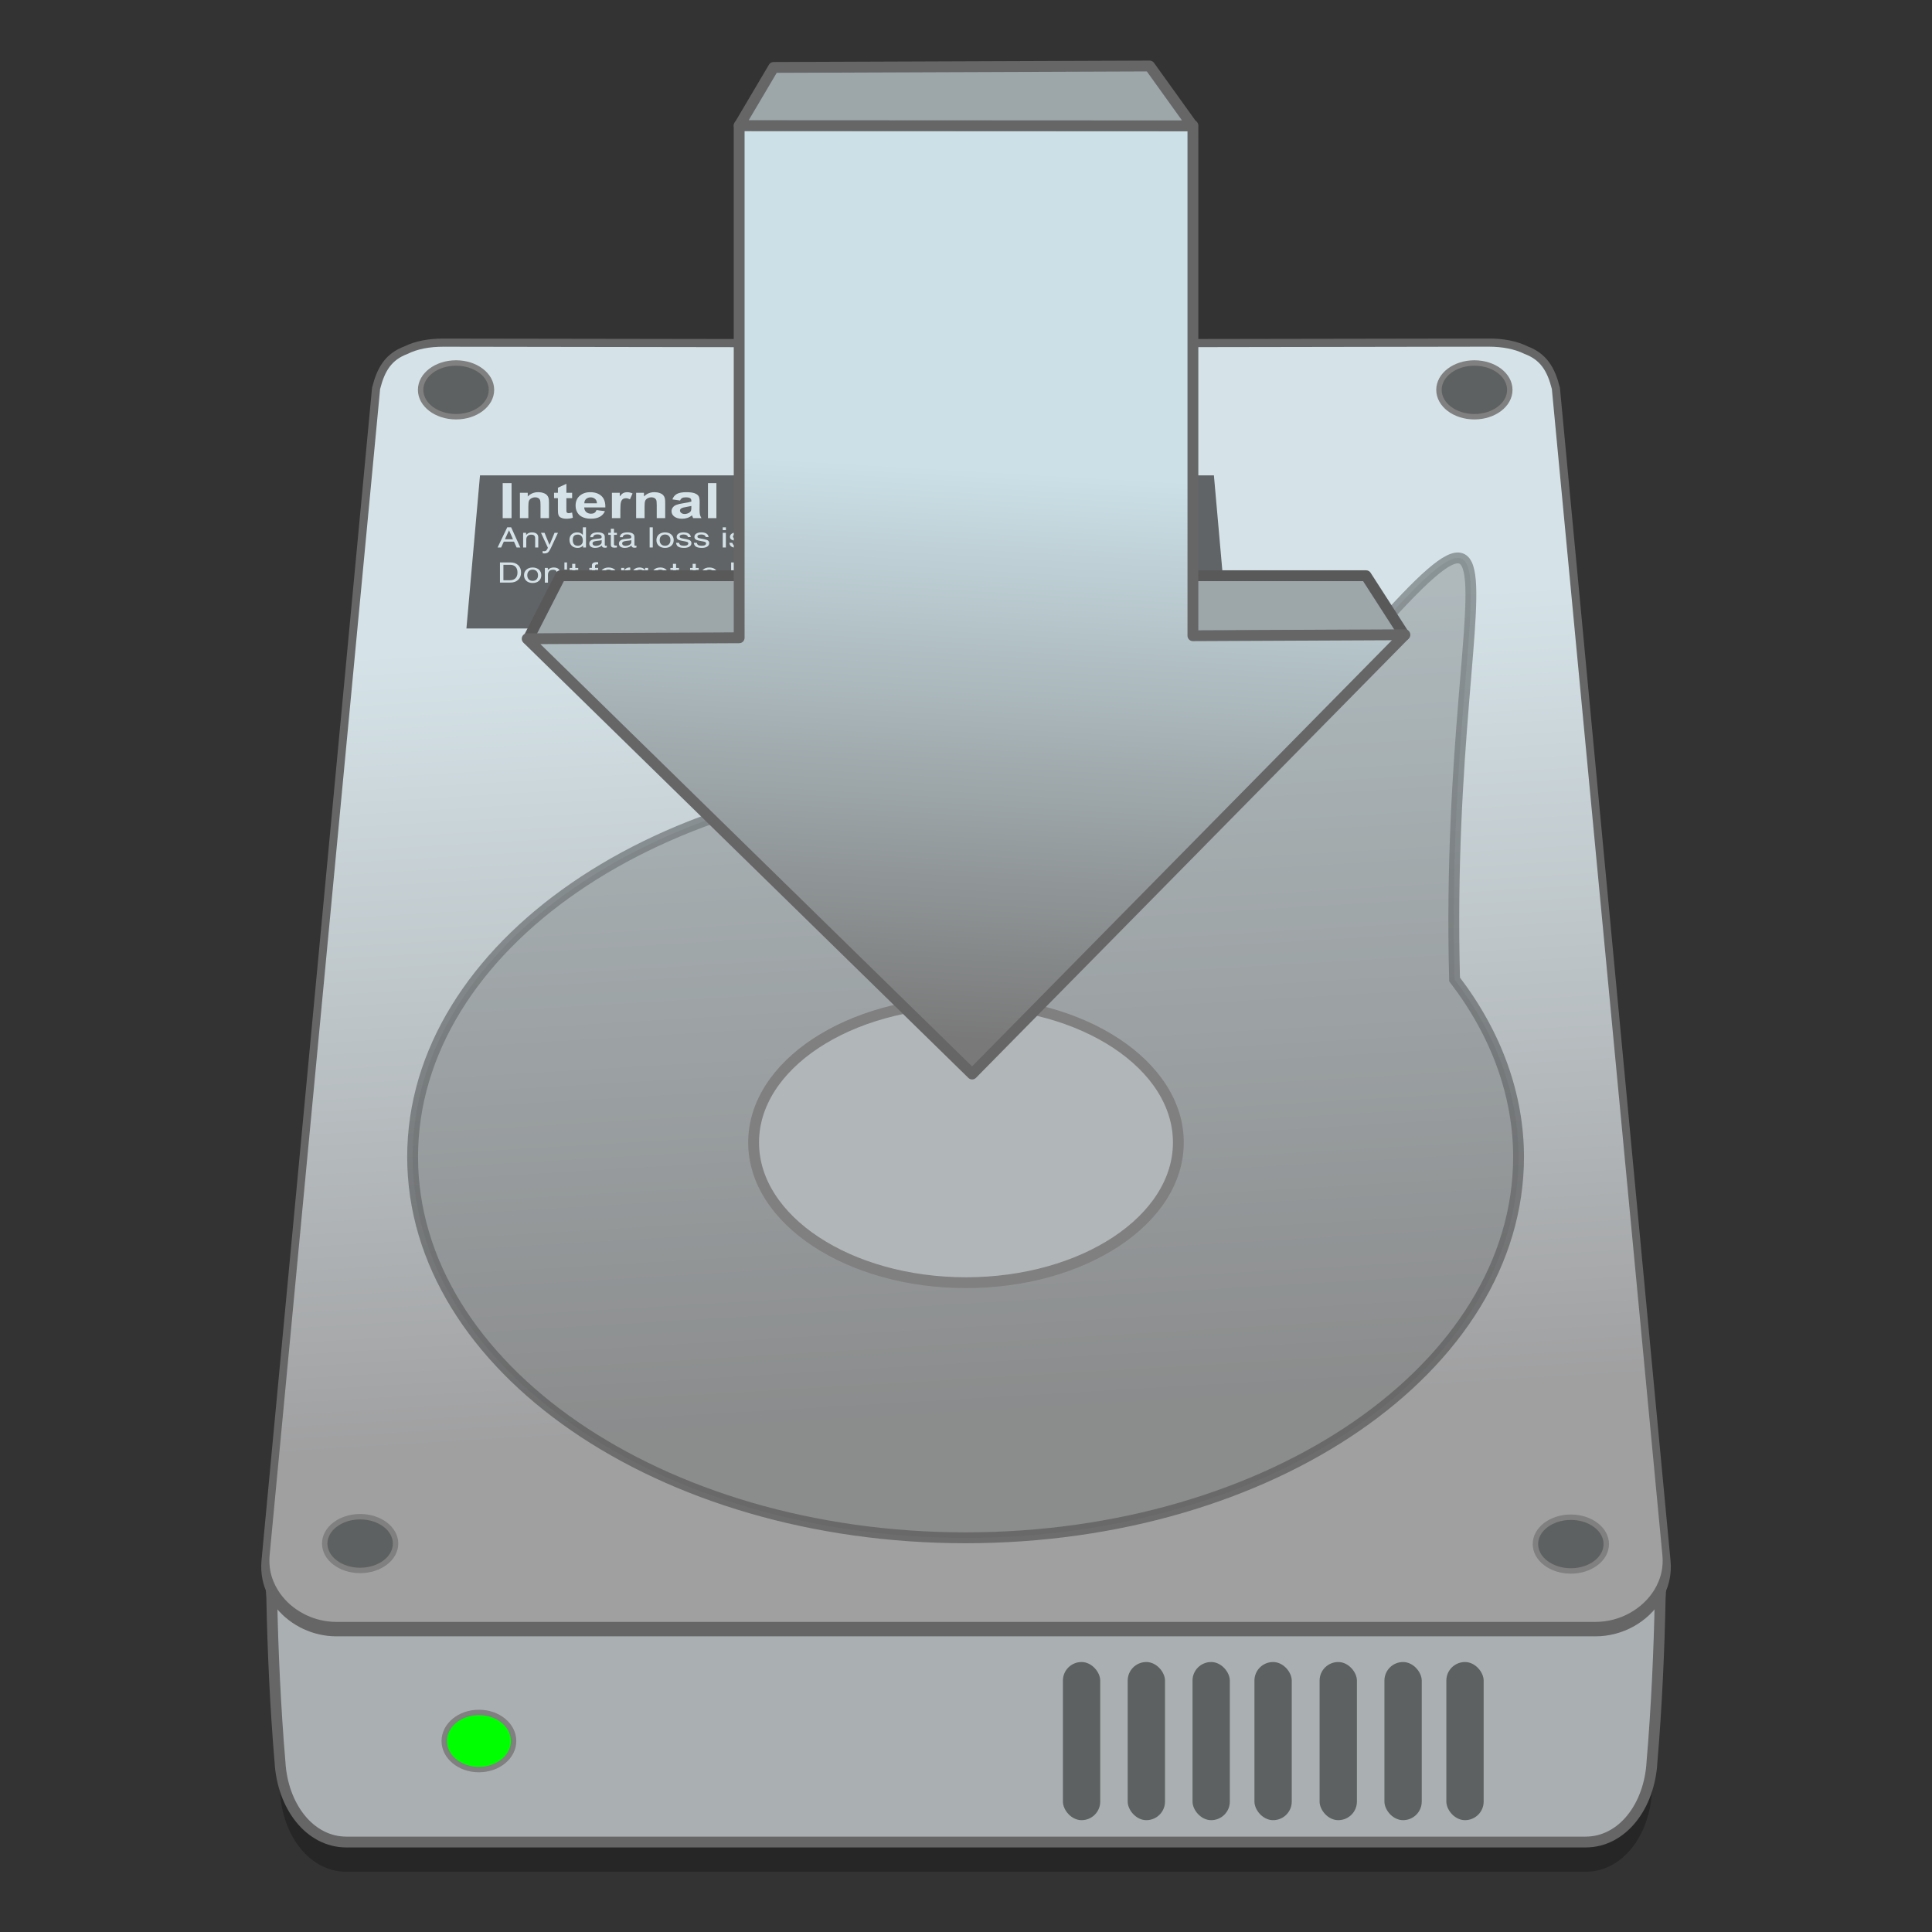 <?xml version="1.0" encoding="UTF-8" standalone="no"?>
<!-- Created with Inkscape (http://www.inkscape.org/) -->

<svg
   xmlns:osb="http://www.openswatchbook.org/uri/2009/osb"
   xmlns:dc="http://purl.org/dc/elements/1.1/"
   xmlns:cc="http://creativecommons.org/ns#"
   xmlns:rdf="http://www.w3.org/1999/02/22-rdf-syntax-ns#"
   xmlns:svg="http://www.w3.org/2000/svg"
   xmlns="http://www.w3.org/2000/svg"
   xmlns:xlink="http://www.w3.org/1999/xlink"
   xmlns:sodipodi="http://sodipodi.sourceforge.net/DTD/sodipodi-0.dtd"
   xmlns:inkscape="http://www.inkscape.org/namespaces/inkscape"
   width="128"
   height="128"
   viewBox="0 0 33.867 33.867"
   version="1.1"
   id="svg8"
   inkscape:version="0.92.3 (2405546, 2018-03-11)"
   sodipodi:docname="muon.svg">
  <rect x="0" y="0" width="33.867" height="33.867" fill="#333333" stroke="none"/>
  <defs
     id="defs2">
    <linearGradient
       osb:paint="solid"
       id="linearGradient6987">
      <stop
         id="stop6985"
         offset="0"
         style="stop-color:#77d2fb;stop-opacity:1;" />
    </linearGradient>
    <linearGradient
       id="linearGradient6341"
       inkscape:collect="always">
      <stop
         id="stop6343"
         offset="0"
         style="stop-color:#505658;stop-opacity:1" />
      <stop
         id="stop6345"
         offset="1"
         style="stop-color:#9da7aa;stop-opacity:1" />
    </linearGradient>
    <linearGradient
       id="linearGradient6333"
       inkscape:collect="always">
      <stop
         id="stop6335"
         offset="0"
         style="stop-color:#797979;stop-opacity:1" />
      <stop
         id="stop6337"
         offset="1"
         style="stop-color:#cbe0e7;stop-opacity:1" />
    </linearGradient>
    <linearGradient
       id="linearGradient936"
       inkscape:collect="always">
      <stop
         id="stop932"
         offset="0"
         style="stop-color:#c5c9cc;stop-opacity:1" />
      <stop
         id="stop934"
         offset="1"
         style="stop-color:#aab0b2;stop-opacity:1" />
    </linearGradient>
    <linearGradient
       inkscape:collect="always"
       id="linearGradient5420">
      <stop
         style="stop-color:#d5e3e8;stop-opacity:1"
         offset="0"
         id="stop5416" />
      <stop
         style="stop-color:#a0a0a1;stop-opacity:1"
         offset="1"
         id="stop5418" />
    </linearGradient>
    <radialGradient
       inkscape:collect="always"
       xlink:href="#linearGradient936"
       id="radialGradient898"
       gradientUnits="userSpaceOnUse"
       gradientTransform="matrix(0.099,0,0,0.025,-32.677,279.907)"
       cx="502.621"
       cy="372.055"
       fx="502.621"
       fy="372.055"
       r="74.884" />
    <linearGradient
       inkscape:collect="always"
       xlink:href="#linearGradient5420"
       id="linearGradient1206"
       gradientUnits="userSpaceOnUse"
       gradientTransform="matrix(0.105,0,0,0.105,-35.705,251.289)"
       x1="496.552"
       y1="216.144"
       x2="504.38"
       y2="349.103" />
    <linearGradient
       gradientTransform="matrix(0.205,0,0,0.206,-11.516,230.962)"
       gradientUnits="userSpaceOnUse"
       y2="196.224"
       x2="142.005"
       y1="244.68"
       x1="139.23"
       id="linearGradient6339"
       xlink:href="#linearGradient6333"
       inkscape:collect="always" />
    <linearGradient
       gradientTransform="matrix(0.205,0,0,0.206,-11.516,230.962)"
       gradientUnits="userSpaceOnUse"
       y2="191.389"
       x2="136.886"
       y1="196.253"
       x1="137.039"
       id="linearGradient6347"
       xlink:href="#linearGradient6341"
       inkscape:collect="always" />
    <linearGradient
       gradientTransform="matrix(0.205,0,0,0.206,-11.516,230.962)"
       gradientUnits="userSpaceOnUse"
       y2="219.382"
       x2="136.177"
       y1="223.404"
       x1="136.177"
       id="linearGradient6355"
       xlink:href="#linearGradient6341"
       inkscape:collect="always" />
  </defs>
  <sodipodi:namedview
     id="base"
     pagecolor="#ffffff"
     bordercolor="#666666"
     borderopacity="1.0"
     inkscape:pageopacity="0.0"
     inkscape:pageshadow="2"
     inkscape:zoom="3.6203868"
     inkscape:cx="38.940814"
     inkscape:cy="48.929835"
     inkscape:document-units="mm"
     inkscape:current-layer="layer1"
     showgrid="false"
     units="px"
     inkscape:window-width="1600"
     inkscape:window-height="837"
     inkscape:window-x="0"
     inkscape:window-y="30"
     inkscape:window-maximized="1"
     showguides="false" />
  <g
     inkscape:label="Layer 1"
     inkscape:groupmode="layer"
     id="layer1"
     transform="translate(0,-263.133)">
    <g
       id="g1153"
       transform="matrix(1,0,0,1,1.7537632e-4,0.003)">
      <path
         style="opacity:0.25;fill:#000000;fill-opacity:1;stroke:none;stroke-width:0.29;stroke-miterlimit:4;stroke-dasharray:none;stroke-opacity:1"
         d="m 7.774,269.47 c -0.246,-3.9e-4 -0.458,0.04 -0.63,0.126 -0.281,0.104 -0.4,0.3 -0.481,0.618 l -1.937,20.548 c -0.009,0.101 -0.003,0.199 0.016,0.292 1.627e-4,0.001 4.737e-4,0.001 6.316e-4,0.003 -0.004,0.192 0.007,0.4 0.021,0.608 0.017,0.897 0.064,1.938 0.144,2.872 0.044,0.776 0.52,1.404 1.165,1.404 h 0.069 1.64 18.233 0.069 1.64 0.069 c 0.646,0 1.122,-0.628 1.165,-1.404 0.08,-0.934 0.127,-1.975 0.144,-2.872 0.014,-0.208 0.024,-0.416 0.021,-0.608 1.63e-4,-0.001 4.34e-4,-0.001 6.32e-4,-0.003 0.02,-0.093 0.026,-0.191 0.016,-0.292 l -1.937,-20.548 c -0.081,-0.318 -0.2,-0.513 -0.481,-0.618 -0.173,-0.086 -0.385,-0.127 -0.631,-0.126 l -9.159,0.015 z"
         id="path884"
         inkscape:connector-curvature="0" />
      <path
         style="opacity:1;fill:url(#radialGradient898);fill-opacity:1;stroke:#666666;stroke-width:0.19;stroke-miterlimit:4;stroke-dasharray:none;stroke-opacity:1"
         d="m 5.134,289.686 c -0.426,0.074 -0.416,0.766 -0.37,1.458 0.017,0.897 0.064,1.938 0.144,2.872 0.044,0.776 0.52,1.404 1.165,1.404 h 0.069 1.64 18.233 0.069 1.64 0.069 c 0.646,0 1.122,-0.628 1.165,-1.404 0.08,-0.934 0.127,-1.975 0.144,-2.872 0.046,-0.692 0.056,-1.384 -0.37,-1.458 H 27.024 17.788 16.079 6.843 Z"
         id="path886"
         inkscape:connector-curvature="0" />
      <path
         inkscape:connector-curvature="0"
         id="path888"
         d="m 7.774,269.208 c -0.246,-3.8e-4 -0.458,0.04 -0.63,0.126 -0.281,0.104 -0.4,0.3 -0.481,0.618 l -1.937,20.548 c -0.009,0.101 -0.003,0.199 0.016,0.292 0.008,0.037 0.018,0.074 0.03,0.11 0.006,0.018 0.013,0.036 0.02,0.053 0.021,0.052 0.047,0.103 0.076,0.151 0.049,0.081 0.109,0.155 0.177,0.221 0.014,0.013 0.028,0.026 0.042,0.039 0.072,0.063 0.152,0.118 0.238,0.163 0.017,0.009 0.035,0.018 0.052,0.026 0.159,0.074 0.336,0.116 0.518,0.116 h 22.076 c 0.425,0 0.822,-0.226 1.028,-0.564 0.029,-0.048 0.055,-0.099 0.076,-0.151 0.007,-0.018 0.014,-0.035 0.02,-0.053 0.012,-0.036 0.022,-0.072 0.03,-0.11 0.02,-0.093 0.026,-0.191 0.016,-0.292 L 27.203,269.951 c -0.081,-0.318 -0.2,-0.513 -0.481,-0.618 -0.173,-0.086 -0.385,-0.127 -0.631,-0.126 l -9.159,0.015 z"
         style="opacity:1;fill:#f3fdff;fill-opacity:1;stroke:#666666;stroke-width:0.286;stroke-miterlimit:4;stroke-dasharray:none;stroke-opacity:1" />
      <path
         style="opacity:1;fill:url(#linearGradient1206);fill-opacity:1;stroke:none;stroke-width:0.095;stroke-miterlimit:4;stroke-dasharray:none;stroke-opacity:1"
         d="m 7.774,269.208 c -0.246,-4e-4 -0.458,0.04 -0.63,0.126 -0.281,0.104 -0.4,0.298 -0.481,0.615 l -1.937,20.446 c -0.009,0.1 -0.003,0.198 0.016,0.291 0.008,0.037 0.018,0.074 0.03,0.109 0.006,0.018 0.013,0.035 0.02,0.053 0.021,0.052 0.047,0.103 0.076,0.151 0.049,0.08 0.109,0.154 0.177,0.22 0.014,0.013 0.028,0.026 0.042,0.039 0.072,0.063 0.152,0.117 0.238,0.162 0.017,0.009 0.035,0.018 0.052,0.026 0.159,0.074 0.336,0.115 0.518,0.115 h 22.076 c 0.425,0 0.822,-0.225 1.028,-0.561 0.029,-0.048 0.055,-0.098 0.076,-0.151 0.007,-0.017 0.014,-0.035 0.02,-0.053 0.012,-0.036 0.022,-0.072 0.03,-0.109 0.02,-0.093 0.026,-0.19 0.016,-0.291 L 27.203,269.948 c -0.081,-0.317 -0.2,-0.511 -0.481,-0.615 -0.173,-0.085 -0.385,-0.126 -0.631,-0.126 l -9.159,0.015 z"
         id="path890"
         inkscape:connector-curvature="0" />
      <ellipse
         style="opacity:1;fill:#00ff00;fill-opacity:1;stroke:#808080;stroke-width:0.095;stroke-linecap:round;stroke-miterlimit:4;stroke-dasharray:none;stroke-opacity:1"
         id="ellipse894"
         cx="8.395"
         cy="293.649"
         rx="0.608"
         ry="0.501" />
      <g
         id="g922"
         transform="matrix(0.489,0,0,0.49,1.574,173.577)"
         style="opacity:0.4;fill:#5e6161;fill-opacity:1;stroke:#000000;stroke-width:0.389;stroke-miterlimit:4;stroke-dasharray:none;stroke-opacity:1">
        <path
           sodipodi:nodetypes="ccccccc"
           inkscape:connector-curvature="0"
           id="path920"
           d="m 40.326,211.997 c -2.768,-0.967 -5.827,-1.473 -8.931,-1.478 -10.948,-8e-5 -19.823,6.101 -19.823,13.628 2.78e-4,7.526 8.875,13.628 19.823,13.628 10.948,-1.2e-4 19.822,-6.101 19.823,-13.628 -0.004,-2.212 -0.792,-4.391 -2.294,-6.347 -0.434,-16.261 4.581,-21.128 -8.597,-5.803 z"
           style="opacity:0.8;fill:#5e6161;fill-opacity:1;stroke:#000000;stroke-width:0.389;stroke-miterlimit:4;stroke-dasharray:none;stroke-opacity:1" />
      </g>
      <ellipse
         ry="0.471"
         rx="0.621"
         cy="290.188"
         cx="6.313"
         id="path4868"
         style="opacity:1;fill:#5e6161;fill-opacity:1;stroke:#808080;stroke-width:0.095;stroke-miterlimit:4;stroke-dasharray:none;stroke-opacity:1" />
      <ellipse
         style="opacity:1;fill:#b1b6b8;fill-opacity:1;stroke:#808080;stroke-width:0.19;stroke-miterlimit:4;stroke-dasharray:none;stroke-opacity:1"
         id="ellipse924"
         cx="16.933"
         cy="283.157"
         rx="3.723"
         ry="2.458" />
      <ellipse
         style="opacity:1;fill:#5e6161;fill-opacity:1;stroke:#808080;stroke-width:0.095;stroke-miterlimit:4;stroke-dasharray:none;stroke-opacity:1"
         id="ellipse938"
         cx="27.536"
         cy="290.197"
         rx="0.621"
         ry="0.471" />
      <ellipse
         style="opacity:1;fill:#5e6161;fill-opacity:1;stroke:#808080;stroke-width:0.095;stroke-miterlimit:4;stroke-dasharray:none;stroke-opacity:1"
         id="ellipse942"
         cx="25.845"
         cy="269.964"
         rx="0.621"
         ry="0.471" />
      <ellipse
         ry="0.471"
         rx="0.621"
         cy="269.964"
         cx="7.994"
         id="ellipse944"
         style="opacity:1;fill:#5e6161;fill-opacity:1;stroke:#808080;stroke-width:0.095;stroke-miterlimit:4;stroke-dasharray:none;stroke-opacity:1" />
      <g
         style="fill:#5e6161;fill-opacity:1;stroke:none;stroke-width:0.585;stroke-miterlimit:4;stroke-dasharray:none"
         transform="matrix(0.163,0,0,0.163,-60.071,215.419)"
         id="g1025">
        <g
           style="fill:#5e6161;fill-opacity:1;stroke:none;stroke-width:0.607;stroke-miterlimit:4;stroke-dasharray:none"
           transform="matrix(1,0,0,0.927,-7.457,35.589)"
           id="g1034">
          <rect
             style="opacity:1;fill:#5e6161;fill-opacity:1;stroke:none;stroke-width:0.607;stroke-miterlimit:4;stroke-dasharray:none;stroke-opacity:1"
             id="rect4866"
             width="4.014"
             height="18.348"
             x="490.298"
             y="470.178"
             rx="5.698"
             ry="2.154" />
          <rect
             ry="2.154"
             rx="5.698"
             y="470.178"
             x="497.264"
             height="18.348"
             width="4.014"
             id="rect980"
             style="opacity:1;fill:#5e6161;fill-opacity:1;stroke:none;stroke-width:0.607;stroke-miterlimit:4;stroke-dasharray:none;stroke-opacity:1" />
          <rect
             style="opacity:1;fill:#5e6161;fill-opacity:1;stroke:none;stroke-width:0.607;stroke-miterlimit:4;stroke-dasharray:none;stroke-opacity:1"
             id="rect982"
             width="4.014"
             height="18.348"
             x="504.236"
             y="470.178"
             rx="5.698"
             ry="2.154" />
          <rect
             ry="2.154"
             rx="5.698"
             y="470.178"
             x="510.895"
             height="18.348"
             width="4.014"
             id="rect984"
             style="opacity:1;fill:#5e6161;fill-opacity:1;stroke:none;stroke-width:0.607;stroke-miterlimit:4;stroke-dasharray:none;stroke-opacity:1" />
          <rect
             style="opacity:1;fill:#5e6161;fill-opacity:1;stroke:none;stroke-width:0.607;stroke-miterlimit:4;stroke-dasharray:none;stroke-opacity:1"
             id="rect992"
             width="4.014"
             height="18.348"
             x="517.902"
             y="470.178"
             rx="5.698"
             ry="2.154" />
          <rect
             ry="2.154"
             rx="5.698"
             y="470.178"
             x="524.874"
             height="18.348"
             width="4.014"
             id="rect994"
             style="opacity:1;fill:#5e6161;fill-opacity:1;stroke:none;stroke-width:0.607;stroke-miterlimit:4;stroke-dasharray:none;stroke-opacity:1" />
          <rect
             style="opacity:1;fill:#5e6161;fill-opacity:1;stroke:none;stroke-width:0.607;stroke-miterlimit:4;stroke-dasharray:none;stroke-opacity:1"
             id="rect996"
             width="4.014"
             height="18.348"
             x="531.533"
             y="470.178"
             rx="5.698"
             ry="2.154" />
        </g>
      </g>
      <path
         inkscape:connector-curvature="0"
         id="path1033"
         d="M 8.414,271.463 H 21.279 l 0.238,2.684 H 8.176 Z"
         style="fill:#606466;fill-opacity:1;stroke:none;stroke-width:0.095;stroke-linecap:butt;stroke-linejoin:miter;stroke-miterlimit:4;stroke-dasharray:none;stroke-opacity:1" />
      <path
         style="fill:#5e6566;fill-opacity:1;stroke:#808080;stroke-width:0.095;stroke-linecap:round;stroke-linejoin:round;stroke-miterlimit:4;stroke-dasharray:none;stroke-opacity:1"
         d="m 18.788,273.337 c 0,0 -0.263,0.028 -0.042,-0.249 0.272,-0.312 0.394,-0.459 0.706,-0.831 0,0 0.111,-0.139 0.277,0 0.166,0.139 0.858,0.873 0.858,0.873 0,0 0.125,0.18 -0.042,0.194 -0.614,-0.012 -1.142,-0.01 -1.757,0.013 z"
         id="path1154"
         inkscape:connector-curvature="0"
         sodipodi:nodetypes="ccccccc" />
      <g
         id="text1158"
         style="font-style:normal;font-weight:normal;font-size:6.248px;line-height:1.25;font-family:sans-serif;letter-spacing:0px;word-spacing:0px;fill:#c6d4d9;fill-opacity:1;stroke:#808080;stroke-width:0.445;stroke-miterlimit:4;stroke-dasharray:none"
         transform="matrix(0.313,0,0,0.146,2.459,233.653)"
         aria-label="!">
        <path
           id="path1031"
           style="font-style:normal;font-variant:normal;font-weight:normal;font-stretch:normal;font-family:'Times New Roman';-inkscape-font-specification:'Times New Roman, ';fill:#c6d4d9;fill-opacity:1;stroke:#808080;stroke-width:0.445;stroke-miterlimit:4;stroke-dasharray:none"
           d="M 54.983,268.675 H 54.868 l -0.268,-2.471 q -0.018,-0.162 -0.018,-0.241 0,-0.192 0.101,-0.308 0.104,-0.116 0.247,-0.116 0.143,0 0.241,0.116 0.101,0.116 0.101,0.345 0,0.073 -0.012,0.204 z m -0.061,0.506 q 0.14,0 0.238,0.101 0.101,0.098 0.101,0.235 0,0.14 -0.101,0.241 -0.098,0.098 -0.238,0.098 -0.14,0 -0.241,-0.098 -0.098,-0.101 -0.098,-0.241 0,-0.137 0.098,-0.235 0.101,-0.101 0.241,-0.101 z"
           inkscape:connector-curvature="0" />
      </g>
      <g
         transform="matrix(0.392,0,0,0.312,1.121,-30.653)"
         style="font-style:normal;font-variant:normal;font-weight:bold;font-stretch:normal;font-size:2.749px;line-height:125%;font-family:Arial;-inkscape-font-specification:'Arial Bold';letter-spacing:0px;word-spacing:0px;fill:#d5e3e8;fill-opacity:1;stroke:none;stroke-width:0.272;stroke-miterlimit:4;stroke-dasharray:none"
         id="g1062">
        <path
           inkscape:connector-curvature="0"
           d="m 19.619,970.724 v -1.968 h 0.397 v 1.968 h -0.397"
           id="path1030"
           style="fill:#d5e3e8;fill-opacity:1;stroke:none;stroke-width:0.272;stroke-miterlimit:4;stroke-dasharray:none" />
        <path
           inkscape:connector-curvature="0"
           d="m 21.688,970.724 h -0.377 v -0.728 c -10e-7,-0.154 -0.008,-0.253 -0.024,-0.298 -0.016,-0.046 -0.043,-0.081 -0.079,-0.106 -0.036,-0.025 -0.079,-0.038 -0.13,-0.038 -0.065,0 -0.124,0.018 -0.176,0.054 -0.052,0.036 -0.088,0.083 -0.107,0.142 -0.019,0.059 -0.028,0.168 -0.028,0.328 v 0.646 h -0.377 v -1.426 h 0.35 v 0.209 c 0.124,-0.161 0.281,-0.242 0.47,-0.242 0.083,10e-6 0.159,0.015 0.228,0.046 0.069,0.029 0.121,0.068 0.156,0.114 0.036,0.046 0.06,0.099 0.074,0.158 0.014,0.059 0.021,0.144 0.021,0.254 v 0.886"
           id="path1032"
           style="fill:#d5e3e8;fill-opacity:1;stroke:none;stroke-width:0.272;stroke-miterlimit:4;stroke-dasharray:none" />
        <path
           inkscape:connector-curvature="0"
           d="m 22.725,969.298 v 0.301 h -0.258 v 0.575 c -1e-6,0.116 0.002,0.184 0.007,0.204 0.005,0.019 0.017,0.035 0.034,0.047 0.018,0.013 0.039,0.019 0.064,0.019 0.035,0 0.085,-0.012 0.152,-0.036 l 0.032,0.293 c -0.088,0.038 -0.187,0.056 -0.298,0.056 -0.068,0 -0.129,-0.011 -0.184,-0.034 -0.055,-0.023 -0.095,-0.053 -0.121,-0.089 -0.025,-0.037 -0.043,-0.086 -0.052,-0.148 -0.008,-0.044 -0.012,-0.132 -0.012,-0.266 v -0.621 H 21.916 v -0.301 h 0.173 v -0.283 l 0.379,-0.22 v 0.503 h 0.258"
           id="path1034"
           style="fill:#d5e3e8;fill-opacity:1;stroke:none;stroke-width:0.272;stroke-miterlimit:4;stroke-dasharray:none" />
        <path
           inkscape:connector-curvature="0"
           d="m 23.815,970.27 0.376,0.063 c -0.048,0.138 -0.125,0.243 -0.23,0.315 -0.104,0.072 -0.234,0.107 -0.391,0.107 -0.248,0 -0.431,-0.081 -0.55,-0.243 -0.094,-0.13 -0.141,-0.294 -0.141,-0.491 0,-0.236 0.062,-0.421 0.185,-0.554 0.123,-0.134 0.28,-0.201 0.468,-0.201 0.212,1e-5 0.379,0.07 0.502,0.211 0.123,0.14 0.181,0.354 0.176,0.643 h -0.945 c 0.003,0.112 0.033,0.199 0.091,0.262 0.058,0.062 0.131,0.093 0.217,0.093 0.059,0 0.109,-0.016 0.149,-0.048 0.04,-0.032 0.071,-0.084 0.091,-0.156 m 0.021,-0.381 c -0.003,-0.109 -0.031,-0.192 -0.085,-0.248 -0.054,-0.057 -0.119,-0.086 -0.196,-0.086 -0.082,0 -0.15,0.03 -0.204,0.09 -0.054,0.06 -0.08,0.141 -0.079,0.244 h 0.564"
           id="path1036"
           style="fill:#d5e3e8;fill-opacity:1;stroke:none;stroke-width:0.272;stroke-miterlimit:4;stroke-dasharray:none" />
        <path
           inkscape:connector-curvature="0"
           d="m 24.881,970.724 h -0.377 v -1.426 h 0.35 v 0.203 c 0.06,-0.096 0.114,-0.159 0.161,-0.189 0.048,-0.03 0.103,-0.046 0.164,-0.046 0.086,10e-6 0.169,0.024 0.248,0.071 l -0.117,0.329 c -0.064,-0.041 -0.123,-0.062 -0.177,-0.062 -0.053,0 -0.098,0.015 -0.134,0.044 -0.037,0.029 -0.066,0.081 -0.087,0.157 -0.021,0.076 -0.031,0.235 -0.031,0.478 v 0.44"
           id="path1038"
           style="fill:#d5e3e8;fill-opacity:1;stroke:none;stroke-width:0.272;stroke-miterlimit:4;stroke-dasharray:none" />
        <path
           inkscape:connector-curvature="0"
           d="m 26.885,970.724 h -0.377 v -0.728 c -1e-6,-0.154 -0.008,-0.253 -0.024,-0.298 -0.016,-0.046 -0.043,-0.081 -0.079,-0.106 -0.036,-0.025 -0.079,-0.038 -0.13,-0.038 -0.065,0 -0.124,0.018 -0.176,0.054 -0.052,0.036 -0.088,0.083 -0.107,0.142 -0.019,0.059 -0.028,0.168 -0.028,0.328 v 0.646 h -0.377 v -1.426 h 0.35 v 0.209 c 0.124,-0.161 0.281,-0.242 0.47,-0.242 0.083,10e-6 0.159,0.015 0.228,0.046 0.069,0.029 0.121,0.068 0.156,0.114 0.036,0.046 0.06,0.099 0.074,0.158 0.014,0.059 0.021,0.144 0.021,0.254 v 0.886"
           id="path1040"
           style="fill:#d5e3e8;fill-opacity:1;stroke:none;stroke-width:0.272;stroke-miterlimit:4;stroke-dasharray:none" />
        <path
           inkscape:connector-curvature="0"
           d="m 27.551,969.733 -0.342,-0.062 c 0.038,-0.138 0.105,-0.24 0.199,-0.306 0.094,-0.066 0.234,-0.099 0.419,-0.099 0.168,10e-6 0.294,0.02 0.376,0.06 0.082,0.039 0.14,0.09 0.173,0.152 0.034,0.061 0.051,0.173 0.051,0.337 l -0.004,0.44 c -2e-6,0.125 0.006,0.218 0.017,0.278 0.013,0.059 0.035,0.123 0.068,0.191 h -0.373 c -0.01,-0.025 -0.022,-0.062 -0.036,-0.111 -0.006,-0.022 -0.011,-0.037 -0.013,-0.044 -0.064,0.063 -0.133,0.11 -0.207,0.141 -0.073,0.031 -0.152,0.047 -0.235,0.047 -0.147,0 -0.263,-0.04 -0.348,-0.119 -0.084,-0.08 -0.126,-0.18 -0.126,-0.302 0,-0.081 0.019,-0.152 0.058,-0.215 0.038,-0.064 0.092,-0.112 0.161,-0.145 0.07,-0.034 0.17,-0.064 0.301,-0.089 0.176,-0.033 0.298,-0.064 0.366,-0.093 v -0.038 c -10e-7,-0.072 -0.018,-0.124 -0.054,-0.154 -0.036,-0.031 -0.103,-0.047 -0.203,-0.047 -0.067,0 -0.119,0.013 -0.157,0.04 -0.038,0.026 -0.068,0.072 -0.091,0.138 m 0.505,0.306 c -0.048,0.016 -0.125,0.035 -0.23,0.058 -0.105,0.022 -0.173,0.044 -0.205,0.066 -0.049,0.035 -0.074,0.079 -0.074,0.133 -1e-6,0.053 0.02,0.098 0.059,0.137 0.039,0.038 0.089,0.058 0.15,0.058 0.068,0 0.133,-0.022 0.195,-0.067 0.046,-0.034 0.076,-0.076 0.09,-0.125 0.01,-0.032 0.015,-0.093 0.015,-0.184 v -0.075"
           id="path1042"
           style="fill:#d5e3e8;fill-opacity:1;stroke:none;stroke-width:0.272;stroke-miterlimit:4;stroke-dasharray:none" />
        <path
           inkscape:connector-curvature="0"
           d="m 28.799,970.724 v -1.968 h 0.377 v 1.968 h -0.377"
           id="path1044"
           style="fill:#d5e3e8;fill-opacity:1;stroke:none;stroke-width:0.272;stroke-miterlimit:4;stroke-dasharray:none" />
        <path
           inkscape:connector-curvature="0"
           d="m 30.328,970.724 v -1.968 h 0.397 v 0.775 h 0.779 v -0.775 h 0.397 v 1.968 h -0.397 v -0.86 h -0.779 v 0.86 h -0.397"
           id="path1046"
           style="fill:#d5e3e8;fill-opacity:1;stroke:none;stroke-width:0.272;stroke-miterlimit:4;stroke-dasharray:none" />
        <path
           inkscape:connector-curvature="0"
           d="m 32.592,969.733 -0.342,-0.062 c 0.038,-0.138 0.105,-0.24 0.199,-0.306 0.094,-0.066 0.234,-0.099 0.419,-0.099 0.168,10e-6 0.294,0.02 0.376,0.06 0.082,0.039 0.14,0.09 0.173,0.152 0.034,0.061 0.051,0.173 0.051,0.337 l -0.004,0.44 c -10e-7,0.125 0.006,0.218 0.017,0.278 0.013,0.059 0.035,0.123 0.068,0.191 h -0.373 c -0.01,-0.025 -0.022,-0.062 -0.036,-0.111 -0.006,-0.022 -0.011,-0.037 -0.013,-0.044 -0.064,0.063 -0.133,0.11 -0.207,0.141 -0.073,0.031 -0.152,0.047 -0.235,0.047 -0.147,0 -0.263,-0.04 -0.348,-0.119 -0.084,-0.08 -0.126,-0.18 -0.126,-0.302 0,-0.081 0.019,-0.152 0.058,-0.215 0.038,-0.064 0.092,-0.112 0.161,-0.145 0.07,-0.034 0.17,-0.064 0.301,-0.089 0.176,-0.033 0.298,-0.064 0.366,-0.093 v -0.038 c -1e-6,-0.072 -0.018,-0.124 -0.054,-0.154 -0.036,-0.031 -0.103,-0.047 -0.203,-0.047 -0.067,0 -0.119,0.013 -0.157,0.04 -0.038,0.026 -0.068,0.072 -0.091,0.138 m 0.505,0.306 c -0.048,0.016 -0.125,0.035 -0.23,0.058 -0.105,0.022 -0.173,0.044 -0.205,0.066 -0.049,0.035 -0.074,0.079 -0.074,0.133 0,0.053 0.02,0.098 0.059,0.137 0.039,0.038 0.089,0.058 0.15,0.058 0.068,0 0.133,-0.022 0.195,-0.067 0.046,-0.034 0.076,-0.076 0.09,-0.125 0.01,-0.032 0.015,-0.093 0.015,-0.184 v -0.075"
           id="path1048"
           style="fill:#d5e3e8;fill-opacity:1;stroke:none;stroke-width:0.272;stroke-miterlimit:4;stroke-dasharray:none" />
        <path
           inkscape:connector-curvature="0"
           d="m 34.202,970.724 h -0.377 v -1.426 h 0.35 v 0.203 c 0.06,-0.096 0.114,-0.159 0.161,-0.189 0.048,-0.03 0.103,-0.046 0.164,-0.046 0.086,10e-6 0.169,0.024 0.248,0.071 l -0.117,0.329 c -0.064,-0.041 -0.123,-0.062 -0.177,-0.062 -0.053,0 -0.098,0.015 -0.134,0.044 -0.037,0.029 -0.066,0.081 -0.087,0.157 -0.021,0.076 -0.031,0.235 -0.031,0.478 v 0.44"
           id="path1050"
           style="fill:#d5e3e8;fill-opacity:1;stroke:none;stroke-width:0.272;stroke-miterlimit:4;stroke-dasharray:none" />
        <path
           inkscape:connector-curvature="0"
           d="m 36.217,970.724 h -0.35 v -0.209 c -0.058,0.081 -0.127,0.142 -0.207,0.183 -0.079,0.039 -0.158,0.059 -0.239,0.059 -0.164,0 -0.304,-0.066 -0.421,-0.197 -0.116,-0.132 -0.174,-0.317 -0.174,-0.553 0,-0.242 0.057,-0.425 0.17,-0.55 0.114,-0.126 0.257,-0.189 0.431,-0.189 0.159,10e-6 0.297,0.066 0.413,0.199 v -0.709 h 0.377 v 1.968 m -1.007,-0.744 c -10e-7,0.152 0.021,0.262 0.063,0.33 0.061,0.098 0.146,0.148 0.255,0.148 0.087,0 0.161,-0.037 0.221,-0.11 0.061,-0.074 0.091,-0.185 0.091,-0.332 -10e-7,-0.164 -0.03,-0.281 -0.089,-0.353 -0.059,-0.072 -0.135,-0.109 -0.227,-0.109 -0.089,0 -0.165,0.036 -0.226,0.107 -0.06,0.071 -0.09,0.177 -0.09,0.318"
           id="path1052"
           style="fill:#d5e3e8;fill-opacity:1;stroke:none;stroke-width:0.272;stroke-miterlimit:4;stroke-dasharray:none" />
        <path
           inkscape:connector-curvature="0"
           d="m 37.353,968.756 h 0.726 c 0.164,0 0.289,0.013 0.374,0.038 0.115,0.034 0.214,0.094 0.297,0.181 0.082,0.087 0.145,0.193 0.188,0.319 0.043,0.125 0.064,0.28 0.064,0.464 -2e-6,0.162 -0.02,0.302 -0.06,0.419 -0.049,0.143 -0.119,0.259 -0.211,0.348 -0.069,0.067 -0.162,0.119 -0.279,0.157 -0.088,0.028 -0.205,0.042 -0.352,0.042 H 37.353 V 968.756 m 0.397,0.333 v 1.303 h 0.297 c 0.111,0 0.191,-0.006 0.24,-0.019 0.064,-0.016 0.118,-0.043 0.16,-0.082 0.043,-0.038 0.078,-0.102 0.105,-0.189 0.027,-0.089 0.04,-0.209 0.04,-0.361 -2e-6,-0.152 -0.013,-0.269 -0.04,-0.35 -0.027,-0.081 -0.064,-0.145 -0.113,-0.191 -0.048,-0.046 -0.11,-0.076 -0.184,-0.093 -0.055,-0.013 -0.164,-0.019 -0.326,-0.019 h -0.179"
           id="path1054"
           style="fill:#d5e3e8;fill-opacity:1;stroke:none;stroke-width:0.272;stroke-miterlimit:4;stroke-dasharray:none" />
        <path
           inkscape:connector-curvature="0"
           d="m 39.339,969.105 v -0.349 h 0.377 v 0.349 h -0.377 m 0,1.619 v -1.426 h 0.377 v 1.426 h -0.377"
           id="path1056"
           style="fill:#d5e3e8;fill-opacity:1;stroke:none;stroke-width:0.272;stroke-miterlimit:4;stroke-dasharray:none" />
        <path
           inkscape:connector-curvature="0"
           d="m 39.968,970.317 0.379,-0.058 c 0.016,0.073 0.049,0.129 0.098,0.168 0.049,0.038 0.118,0.056 0.207,0.056 0.098,0 0.171,-0.018 0.22,-0.054 0.033,-0.025 0.05,-0.059 0.05,-0.101 -10e-7,-0.029 -0.009,-0.052 -0.027,-0.071 -0.019,-0.018 -0.061,-0.035 -0.126,-0.05 -0.304,-0.067 -0.497,-0.128 -0.579,-0.184 -0.113,-0.077 -0.169,-0.184 -0.169,-0.321 0,-0.123 0.049,-0.227 0.146,-0.311 0.098,-0.084 0.249,-0.126 0.454,-0.126 0.195,10e-6 0.34,0.032 0.435,0.095 0.095,0.064 0.16,0.157 0.196,0.282 l -0.356,0.066 c -0.015,-0.056 -0.044,-0.098 -0.087,-0.128 -0.042,-0.029 -0.102,-0.044 -0.181,-0.044 -0.099,0 -0.17,0.014 -0.213,0.042 -0.029,0.02 -0.043,0.045 -0.043,0.076 0,0.027 0.013,0.05 0.038,0.069 0.034,0.025 0.151,0.06 0.352,0.106 0.201,0.046 0.342,0.102 0.421,0.168 0.079,0.067 0.118,0.161 0.118,0.281 -1e-6,0.131 -0.055,0.243 -0.164,0.337 -0.109,0.094 -0.271,0.141 -0.485,0.141 -0.194,0 -0.348,-0.039 -0.462,-0.118 -0.113,-0.079 -0.187,-0.186 -0.221,-0.321"
           id="path1058"
           style="fill:#d5e3e8;fill-opacity:1;stroke:none;stroke-width:0.272;stroke-miterlimit:4;stroke-dasharray:none" />
        <path
           inkscape:connector-curvature="0"
           d="m 41.618,970.724 v -1.968 h 0.377 v 1.044 l 0.442,-0.502 h 0.464 l -0.487,0.521 0.522,0.905 h -0.407 l -0.358,-0.64 -0.176,0.184 v 0.456 h -0.377"
           id="path1060"
           style="fill:#d5e3e8;fill-opacity:1;stroke:none;stroke-width:0.272;stroke-miterlimit:4;stroke-dasharray:none" />
      </g>
      <g
         transform="matrix(0.272,0,0,0.215,-3.235,63.09)"
         id="g1179"
         style="font-style:normal;font-weight:normal;font-size:2.99px;line-height:125%;font-family:sans-serif;letter-spacing:0px;word-spacing:0px;fill:#d5e3e8;fill-opacity:1;stroke:none;stroke-width:0.393;stroke-linecap:butt;stroke-linejoin:miter;stroke-miterlimit:4;stroke-dasharray:none;stroke-opacity:1">
        <g
           style="font-style:normal;font-variant:normal;font-weight:normal;font-stretch:normal;font-size:40px;line-height:125%;font-family:Helvetica;-inkscape-font-specification:Helvetica;letter-spacing:0px;word-spacing:0px;fill:#d5e3e8;fill-opacity:1;stroke:none;stroke-width:0.393;stroke-linecap:butt;stroke-linejoin:miter;stroke-miterlimit:4;stroke-dasharray:none;stroke-opacity:1"
           id="g1064" />
        <g
           style="font-style:normal;font-weight:normal;font-size:2.467px;line-height:125%;font-family:sans-serif;letter-spacing:0px;word-spacing:0px;fill:#d5e3e8;fill-opacity:1;stroke:none;stroke-width:0.393;stroke-linecap:butt;stroke-linejoin:miter;stroke-miterlimit:4;stroke-dasharray:none;stroke-opacity:1"
           id="g1177">
          <path
             inkscape:connector-curvature="0"
             d="m 43.961,975.057 0.621,-1.644 h 0.126 0.127 l 0.59,1.644 v 0 h -0.12 -0.12 v 0 l -0.167,-0.476 v 0 h -0.657 v 0 l -0.172,0.476 v 0 h -0.114 z m 0.737,-1.402 -0.264,0.729 v 0 h 0.518 v 0 z"
             style="font-style:normal;font-variant:normal;font-weight:normal;font-stretch:normal;font-size:2.29px;font-family:Helvetica;-inkscape-font-specification:Helvetica;fill:#d5e3e8;fill-opacity:1;stroke:none;stroke-width:0.393;stroke-miterlimit:4;stroke-dasharray:none"
             id="path1066" />
          <path
             inkscape:connector-curvature="0"
             d="m 45.607,975.057 v -1.196 0 h 0.095 0.096 v 0 0.177 0 0 l 0.045,-0.059 q 0.131,-0.153 0.328,-0.153 0.198,0 0.305,0.107 0.107,0.107 0.107,0.305 v 0.82 0 H 46.482 46.382 v 0 -0.751 q 0,-0.158 -0.061,-0.227 -0.06,-0.07 -0.197,-0.07 -0.145,0 -0.23,0.111 -0.085,0.11 -0.085,0.297 v 0 0.641 0 H 45.707 45.607 v 0 z"
             style="font-style:normal;font-variant:normal;font-weight:normal;font-stretch:normal;font-size:2.29px;font-family:Helvetica;-inkscape-font-specification:Helvetica;fill:#d5e3e8;fill-opacity:1;stroke:none;stroke-width:0.393;stroke-miterlimit:4;stroke-dasharray:none"
             id="path1068" />
          <path
             inkscape:connector-curvature="0"
             d="m 47.852,973.861 -0.455,1.235 q -0.105,0.276 -0.188,0.361 -0.082,0.085 -0.246,0.085 -0.054,10e-4 -0.097,-0.012 v -0.187 q 0.046,0.017 0.115,0.018 0.068,0 0.114,-0.056 0.046,-0.056 0.104,-0.209 l 0.003,-0.019 v 0 l -0.444,-1.216 v 0 h 0.114 0.115 v 0 l 0.32,0.989 v 0 0 l 0.324,-0.989 v 0 h 0.11 0.111 v 0 z"
             style="font-style:normal;font-variant:normal;font-weight:normal;font-stretch:normal;font-size:2.29px;font-family:Helvetica;-inkscape-font-specification:Helvetica;fill:#d5e3e8;fill-opacity:1;stroke:none;stroke-width:0.393;stroke-miterlimit:4;stroke-dasharray:none"
             id="path1070" />
          <path
             inkscape:connector-curvature="0"
             d="m 49.118,975.089 q -0.24,0 -0.382,-0.179 -0.142,-0.18 -0.142,-0.485 0,-0.269 0.138,-0.435 0.138,-0.165 0.359,-0.165 0.22,0 0.349,0.187 l 0.016,0.022 v 0 -0.621 0 h 0.101 0.101 v 0 1.644 0 h -0.093 -0.094 v 0 -0.163 0 l -0.026,0.037 q -0.124,0.159 -0.325,0.159 z m 0.011,-1.083 q -0.169,0 -0.247,0.108 -0.078,0.107 -0.078,0.342 0,0.221 0.084,0.341 0.085,0.12 0.242,0.12 0.146,0 0.236,-0.11 0.089,-0.111 0.089,-0.292 0,-0.245 -0.085,-0.377 -0.084,-0.133 -0.24,-0.133 z"
             style="font-style:normal;font-variant:normal;font-weight:normal;font-stretch:normal;font-size:2.29px;font-family:Helvetica;-inkscape-font-specification:Helvetica;fill:#d5e3e8;fill-opacity:1;stroke:none;stroke-width:0.393;stroke-miterlimit:4;stroke-dasharray:none"
             id="path1072" />
          <path
             inkscape:connector-curvature="0"
             d="m 50.251,975.089 q -0.176,0 -0.278,-0.094 -0.103,-0.094 -0.103,-0.254 0,-0.161 0.096,-0.256 0.097,-0.095 0.283,-0.119 l 0.274,-0.035 q 0.034,-0.003 0.064,-0.011 0.039,-0.01 0.06,-0.04 0.021,-0.03 0.021,-0.076 v -0.01 q 0,-0.096 -0.073,-0.15 -0.073,-0.055 -0.202,-0.055 -0.124,0 -0.195,0.058 -0.069,0.057 -0.084,0.171 v 0 h -0.186 v 0 q 0.015,-0.197 0.139,-0.295 0.124,-0.1 0.356,-0.1 0.218,0 0.332,0.095 0.114,0.094 0.114,0.275 v 0.657 q 0,0.03 0.018,0.049 0.019,0.018 0.05,0.018 0.009,0 0.026,-0.002 0.018,-0.002 0.038,-0.007 v 0.145 q -0.029,0.011 -0.061,0.018 -0.032,0.007 -0.055,0.007 -0.114,0 -0.165,-0.063 -0.034,-0.041 -0.048,-0.117 v 0 q -0.022,0.028 -0.051,0.054 -0.151,0.135 -0.369,0.135 z m 0.417,-0.506 v -0.13 0 q -0.056,0.027 -0.124,0.037 l -0.184,0.027 q -0.145,0.02 -0.212,0.068 -0.067,0.047 -0.067,0.129 0,0.101 0.055,0.155 0.055,0.054 0.155,0.054 0.159,0 0.268,-0.086 0.075,-0.06 0.1,-0.136 0.004,-0.015 0.007,-0.046 0.003,-0.032 0.003,-0.072 z"
             style="font-style:normal;font-variant:normal;font-weight:normal;font-stretch:normal;font-size:2.29px;font-family:Helvetica;-inkscape-font-specification:Helvetica;fill:#d5e3e8;fill-opacity:1;stroke:none;stroke-width:0.393;stroke-miterlimit:4;stroke-dasharray:none"
             id="path1074" />
          <path
             inkscape:connector-curvature="0"
             d="m 51.65,975.056 q -0.103,0.016 -0.15,0.016 -0.132,0 -0.187,-0.058 -0.054,-0.058 -0.054,-0.2 v -0.788 0 h -0.165 v -0.164 h 0.165 v 0 -0.335 H 51.461 v 0.335 0 h 0.189 v 0.164 H 51.461 v 0 0.788 q 0,0.04 0.031,0.064 0.032,0.024 0.086,0.024 h 0.072 v 0.155 z"
             style="font-style:normal;font-variant:normal;font-weight:normal;font-stretch:normal;font-size:2.29px;font-family:Helvetica;-inkscape-font-specification:Helvetica;fill:#d5e3e8;fill-opacity:1;stroke:none;stroke-width:0.393;stroke-miterlimit:4;stroke-dasharray:none"
             id="path1076" />
          <path
             inkscape:connector-curvature="0"
             d="m 52.161,975.089 q -0.176,0 -0.278,-0.094 -0.103,-0.094 -0.103,-0.254 0,-0.161 0.096,-0.256 0.097,-0.095 0.283,-0.119 l 0.274,-0.035 q 0.034,-0.003 0.064,-0.011 0.039,-0.01 0.06,-0.04 0.021,-0.03 0.021,-0.076 v -0.01 q 0,-0.096 -0.073,-0.15 -0.073,-0.055 -0.202,-0.055 -0.124,0 -0.195,0.058 -0.069,0.057 -0.084,0.171 v 0 h -0.186 v 0 q 0.015,-0.197 0.139,-0.295 0.124,-0.1 0.356,-0.1 0.218,0 0.332,0.095 0.114,0.094 0.114,0.275 v 0.657 q 0,0.03 0.018,0.049 0.019,0.018 0.05,0.018 0.009,0 0.026,-0.002 0.018,-0.002 0.038,-0.007 v 0.145 q -0.029,0.011 -0.061,0.018 -0.032,0.007 -0.055,0.007 -0.114,0 -0.165,-0.063 -0.034,-0.041 -0.048,-0.117 v 0 q -0.022,0.028 -0.051,0.054 -0.151,0.135 -0.369,0.135 z m 0.417,-0.506 v -0.13 0 q -0.056,0.027 -0.124,0.037 l -0.184,0.027 q -0.145,0.02 -0.212,0.068 -0.067,0.047 -0.067,0.129 0,0.101 0.055,0.155 0.055,0.054 0.155,0.054 0.159,0 0.268,-0.086 0.075,-0.06 0.1,-0.136 0.004,-0.015 0.007,-0.046 0.003,-0.032 0.003,-0.072 z"
             style="font-style:normal;font-variant:normal;font-weight:normal;font-stretch:normal;font-size:2.29px;font-family:Helvetica;-inkscape-font-specification:Helvetica;fill:#d5e3e8;fill-opacity:1;stroke:none;stroke-width:0.393;stroke-miterlimit:4;stroke-dasharray:none"
             id="path1078" />
          <path
             inkscape:connector-curvature="0"
             d="m 53.76,975.057 v -1.644 0 h 0.101 0.101 v 0 1.644 0 H 53.86 Z"
             style="font-style:normal;font-variant:normal;font-weight:normal;font-stretch:normal;font-size:2.29px;font-family:Helvetica;-inkscape-font-specification:Helvetica;fill:#d5e3e8;fill-opacity:1;stroke:none;stroke-width:0.393;stroke-miterlimit:4;stroke-dasharray:none"
             id="path1080" />
          <path
             inkscape:connector-curvature="0"
             d="m 54.753,975.089 q -0.248,0 -0.403,-0.174 -0.153,-0.174 -0.153,-0.457 0,-0.284 0.153,-0.458 0.154,-0.174 0.403,-0.174 0.25,0 0.404,0.174 0.153,0.174 0.153,0.458 0,0.283 -0.153,0.457 -0.153,0.174 -0.404,0.174 z m 0,-0.173 q 0.159,0 0.253,-0.124 0.094,-0.124 0.094,-0.334 0,-0.21 -0.094,-0.334 -0.094,-0.125 -0.253,-0.125 -0.159,0 -0.253,0.125 -0.093,0.124 -0.093,0.334 0,0.21 0.093,0.334 0.094,0.124 0.253,0.124 z"
             style="font-style:normal;font-variant:normal;font-weight:normal;font-stretch:normal;font-size:2.29px;font-family:Helvetica;-inkscape-font-specification:Helvetica;fill:#d5e3e8;fill-opacity:1;stroke:none;stroke-width:0.393;stroke-miterlimit:4;stroke-dasharray:none"
             id="path1082" />
          <path
             inkscape:connector-curvature="0"
             d="m 56.225,974.207 v 0 q -0.009,-0.1 -0.082,-0.154 -0.072,-0.055 -0.193,-0.055 -0.125,0 -0.191,0.044 -0.065,0.044 -0.065,0.127 0,0.064 0.046,0.096 0.046,0.032 0.182,0.065 l 0.208,0.049 q 0.174,0.043 0.249,0.117 0.074,0.074 0.074,0.207 0,0.178 -0.129,0.282 -0.127,0.104 -0.345,0.104 -0.253,0 -0.377,-0.1 -0.124,-0.101 -0.138,-0.315 v 0 h 0.193 v 0 q 0.015,0.127 0.089,0.184 0.076,0.057 0.231,0.057 0.135,0 0.205,-0.051 0.07,-0.051 0.07,-0.15 0,-0.063 -0.046,-0.095 -0.046,-0.032 -0.184,-0.065 l -0.208,-0.049 q -0.169,-0.04 -0.24,-0.113 -0.072,-0.072 -0.072,-0.201 0,-0.169 0.12,-0.267 0.121,-0.1 0.326,-0.1 0.209,0 0.332,0.102 0.124,0.102 0.132,0.281 v 0 h -0.189 z"
             style="font-style:normal;font-variant:normal;font-weight:normal;font-stretch:normal;font-size:2.29px;font-family:Helvetica;-inkscape-font-specification:Helvetica;fill:#d5e3e8;fill-opacity:1;stroke:none;stroke-width:0.393;stroke-miterlimit:4;stroke-dasharray:none"
             id="path1084" />
          <path
             inkscape:connector-curvature="0"
             d="m 57.37,974.207 v 0 q -0.009,-0.1 -0.082,-0.154 -0.072,-0.055 -0.193,-0.055 -0.125,0 -0.191,0.044 -0.065,0.044 -0.065,0.127 0,0.064 0.046,0.096 0.046,0.032 0.182,0.065 l 0.208,0.049 q 0.174,0.043 0.249,0.117 0.074,0.074 0.074,0.207 0,0.178 -0.129,0.282 -0.127,0.104 -0.345,0.104 -0.253,0 -0.377,-0.1 -0.124,-0.101 -0.138,-0.315 v 0 h 0.193 v 0 q 0.015,0.127 0.089,0.184 0.076,0.057 0.231,0.057 0.135,0 0.205,-0.051 0.07,-0.051 0.07,-0.15 0,-0.063 -0.046,-0.095 -0.046,-0.032 -0.184,-0.065 l -0.208,-0.049 q -0.169,-0.04 -0.24,-0.113 -0.072,-0.072 -0.072,-0.201 0,-0.169 0.12,-0.267 0.121,-0.1 0.326,-0.1 0.209,0 0.332,0.102 0.124,0.102 0.132,0.281 v 0 H 57.37 Z"
             style="font-style:normal;font-variant:normal;font-weight:normal;font-stretch:normal;font-size:2.29px;font-family:Helvetica;-inkscape-font-specification:Helvetica;fill:#d5e3e8;fill-opacity:1;stroke:none;stroke-width:0.393;stroke-miterlimit:4;stroke-dasharray:none"
             id="path1086" />
          <path
             inkscape:connector-curvature="0"
             d="m 58.471,975.057 v -1.196 0 h 0.101 0.101 v 0 1.196 0 h -0.101 z m -0.002,-1.644 h 0.206 v 0.228 h -0.206 z"
             style="font-style:normal;font-variant:normal;font-weight:normal;font-stretch:normal;font-size:2.29px;font-family:Helvetica;-inkscape-font-specification:Helvetica;fill:#d5e3e8;fill-opacity:1;stroke:none;stroke-width:0.393;stroke-miterlimit:4;stroke-dasharray:none"
             id="path1088" />
          <path
             inkscape:connector-curvature="0"
             d="m 59.66,974.207 v 0 q -0.009,-0.1 -0.082,-0.154 -0.072,-0.055 -0.193,-0.055 -0.125,0 -0.191,0.044 -0.065,0.044 -0.065,0.127 0,0.064 0.046,0.096 0.046,0.032 0.182,0.065 l 0.208,0.049 q 0.174,0.043 0.249,0.117 0.074,0.074 0.074,0.207 0,0.178 -0.129,0.282 -0.127,0.104 -0.345,0.104 -0.253,0 -0.377,-0.1 -0.124,-0.101 -0.138,-0.315 v 0 h 0.193 v 0 q 0.015,0.127 0.089,0.184 0.076,0.057 0.231,0.057 0.135,0 0.205,-0.051 0.07,-0.051 0.07,-0.15 0,-0.063 -0.046,-0.095 -0.046,-0.032 -0.184,-0.065 l -0.208,-0.049 q -0.169,-0.04 -0.24,-0.113 -0.072,-0.072 -0.072,-0.201 0,-0.169 0.12,-0.267 0.121,-0.1 0.326,-0.1 0.209,0 0.332,0.102 0.124,0.102 0.132,0.281 v 0 h -0.189 z"
             style="font-style:normal;font-variant:normal;font-weight:normal;font-stretch:normal;font-size:2.29px;font-family:Helvetica;-inkscape-font-specification:Helvetica;fill:#d5e3e8;fill-opacity:1;stroke:none;stroke-width:0.393;stroke-miterlimit:4;stroke-dasharray:none"
             id="path1090" />
          <path
             inkscape:connector-curvature="0"
             d="m 60.754,975.057 v -1.196 0 h 0.095 0.096 v 0 0.177 0 0 l 0.045,-0.059 q 0.131,-0.153 0.328,-0.153 0.198,0 0.305,0.107 0.107,0.107 0.107,0.305 v 0.82 0 h -0.101 -0.101 v 0 -0.751 q 0,-0.158 -0.061,-0.227 -0.06,-0.07 -0.197,-0.07 -0.145,0 -0.23,0.111 -0.085,0.11 -0.085,0.297 v 0 0.641 0 h -0.101 -0.101 v 0 z"
             style="font-style:normal;font-variant:normal;font-weight:normal;font-stretch:normal;font-size:2.29px;font-family:Helvetica;-inkscape-font-specification:Helvetica;fill:#d5e3e8;fill-opacity:1;stroke:none;stroke-width:0.393;stroke-miterlimit:4;stroke-dasharray:none"
             id="path1092" />
          <path
             inkscape:connector-curvature="0"
             d="m 62.516,975.089 q -0.248,0 -0.403,-0.174 -0.153,-0.174 -0.153,-0.457 0,-0.284 0.153,-0.458 0.154,-0.174 0.403,-0.174 0.25,0 0.404,0.174 0.153,0.174 0.153,0.458 0,0.283 -0.153,0.457 -0.153,0.174 -0.404,0.174 z m 0,-0.173 q 0.159,0 0.253,-0.124 0.094,-0.124 0.094,-0.334 0,-0.21 -0.094,-0.334 -0.094,-0.125 -0.253,-0.125 -0.159,0 -0.253,0.125 -0.093,0.124 -0.093,0.334 0,0.21 0.093,0.334 0.094,0.124 0.253,0.124 z"
             style="font-style:normal;font-variant:normal;font-weight:normal;font-stretch:normal;font-size:2.29px;font-family:Helvetica;-inkscape-font-specification:Helvetica;fill:#d5e3e8;fill-opacity:1;stroke:none;stroke-width:0.393;stroke-miterlimit:4;stroke-dasharray:none"
             id="path1094" />
          <path
             inkscape:connector-curvature="0"
             d="m 63.743,975.056 q -0.103,0.016 -0.15,0.016 -0.132,0 -0.187,-0.058 -0.054,-0.058 -0.054,-0.2 v -0.788 0 h -0.165 v -0.164 h 0.165 v 0 -0.335 h 0.201 v 0.335 0 h 0.189 v 0.164 h -0.189 v 0 0.788 q 0,0.04 0.031,0.064 0.032,0.024 0.086,0.024 h 0.072 v 0.155 z"
             style="font-style:normal;font-variant:normal;font-weight:normal;font-stretch:normal;font-size:2.29px;font-family:Helvetica;-inkscape-font-specification:Helvetica;fill:#d5e3e8;fill-opacity:1;stroke:none;stroke-width:0.393;stroke-miterlimit:4;stroke-dasharray:none"
             id="path1096" />
          <path
             inkscape:connector-curvature="0"
             d="m 65.012,975.396 q 0.173,0 0.264,-0.11 0.091,-0.108 0.091,-0.318 v -0.039 l -0.001,0.001 q -0.124,0.159 -0.324,0.159 -0.24,0 -0.382,-0.179 -0.142,-0.18 -0.142,-0.485 0,-0.269 0.14,-0.435 0.14,-0.165 0.366,-0.165 0.216,0 0.342,0.187 l 0.015,0.021 v 0 -0.172 0 h 0.189 v 1.108 q -0.001,0.303 -0.136,0.448 -0.135,0.145 -0.416,0.145 -0.203,0 -0.323,-0.094 -0.12,-0.094 -0.144,-0.273 v 0 h 0.206 v 0 q 0.018,0.096 0.085,0.148 0.068,0.052 0.173,0.052 z m 0.039,-1.388 q -0.169,0 -0.247,0.107 -0.077,0.107 -0.077,0.341 0,0.22 0.084,0.34 0.085,0.119 0.24,0.119 0.146,0 0.236,-0.11 0.089,-0.11 0.089,-0.29 0,-0.254 -0.082,-0.38 -0.081,-0.127 -0.244,-0.127 z"
             style="font-style:normal;font-variant:normal;font-weight:normal;font-stretch:normal;font-size:2.29px;font-family:Helvetica;-inkscape-font-specification:Helvetica;fill:#d5e3e8;fill-opacity:1;stroke:none;stroke-width:0.393;stroke-miterlimit:4;stroke-dasharray:none"
             id="path1098" />
          <path
             inkscape:connector-curvature="0"
             d="m 66.056,973.861 v 0.771 q 0,0.151 0.058,0.218 0.058,0.066 0.189,0.066 0.145,0 0.23,-0.112 0.085,-0.113 0.085,-0.305 v 0 -0.638 0 h 0.101 0.101 v 0 1.196 0 h -0.095 -0.096 v 0 -0.182 0 0 q -0.02,0.032 -0.045,0.061 -0.129,0.153 -0.322,0.153 -0.203,0 -0.305,-0.102 -0.102,-0.102 -0.102,-0.305 v -0.822 0 h 0.101 0.101 v 0 z"
             style="font-style:normal;font-variant:normal;font-weight:normal;font-stretch:normal;font-size:2.29px;font-family:Helvetica;-inkscape-font-specification:Helvetica;fill:#d5e3e8;fill-opacity:1;stroke:none;stroke-width:0.393;stroke-miterlimit:4;stroke-dasharray:none"
             id="path1100" />
          <path
             inkscape:connector-curvature="0"
             d="m 67.438,975.089 q -0.176,0 -0.278,-0.094 -0.103,-0.094 -0.103,-0.254 0,-0.161 0.096,-0.256 0.097,-0.095 0.283,-0.119 l 0.274,-0.035 q 0.034,-0.003 0.064,-0.011 0.039,-0.01 0.06,-0.04 0.021,-0.03 0.021,-0.076 v -0.01 q 0,-0.096 -0.073,-0.15 -0.073,-0.055 -0.202,-0.055 -0.124,0 -0.195,0.058 -0.069,0.057 -0.084,0.171 v 0 h -0.186 v 0 q 0.015,-0.197 0.139,-0.295 0.124,-0.1 0.356,-0.1 0.218,0 0.332,0.095 0.114,0.094 0.114,0.275 v 0.657 q 0,0.03 0.018,0.049 0.019,0.018 0.05,0.018 0.009,0 0.026,-0.002 0.018,-0.002 0.038,-0.007 v 0.145 q -0.029,0.011 -0.061,0.018 -0.032,0.007 -0.055,0.007 -0.114,0 -0.165,-0.063 -0.034,-0.041 -0.048,-0.117 v 0 q -0.022,0.028 -0.051,0.054 -0.151,0.135 -0.369,0.135 z m 0.417,-0.506 v -0.13 0 q -0.056,0.027 -0.124,0.037 l -0.184,0.027 q -0.145,0.02 -0.212,0.068 -0.067,0.047 -0.067,0.129 0,0.101 0.055,0.155 0.055,0.054 0.155,0.054 0.159,0 0.268,-0.086 0.075,-0.06 0.1,-0.136 0.004,-0.015 0.007,-0.046 0.003,-0.032 0.003,-0.072 z"
             style="font-style:normal;font-variant:normal;font-weight:normal;font-stretch:normal;font-size:2.29px;font-family:Helvetica;-inkscape-font-specification:Helvetica;fill:#d5e3e8;fill-opacity:1;stroke:none;stroke-width:0.393;stroke-miterlimit:4;stroke-dasharray:none"
             id="path1102" />
          <path
             inkscape:connector-curvature="0"
             d="m 68.425,975.057 v -1.196 0 h 0.095 0.096 v 0 0.205 0 0 q 0.026,-0.048 0.055,-0.087 0.114,-0.153 0.281,-0.153 0.028,0 0.057,0.01 v 0.206 l -0.041,-10e-4 q -0.163,0 -0.253,0.098 -0.088,0.097 -0.088,0.278 v 0 0.641 0 h -0.101 -0.101 v 0 z"
             style="font-style:normal;font-variant:normal;font-weight:normal;font-stretch:normal;font-size:2.29px;font-family:Helvetica;-inkscape-font-specification:Helvetica;fill:#d5e3e8;fill-opacity:1;stroke:none;stroke-width:0.393;stroke-miterlimit:4;stroke-dasharray:none"
             id="path1104" />
          <path
             inkscape:connector-curvature="0"
             d="m 69.477,975.089 q -0.176,0 -0.278,-0.094 -0.103,-0.094 -0.103,-0.254 0,-0.161 0.096,-0.256 0.097,-0.095 0.283,-0.119 l 0.274,-0.035 q 0.034,-0.003 0.064,-0.011 0.039,-0.01 0.06,-0.04 0.021,-0.03 0.021,-0.076 v -0.01 q 0,-0.096 -0.073,-0.15 -0.073,-0.055 -0.202,-0.055 -0.124,0 -0.195,0.058 -0.069,0.057 -0.084,0.171 v 0 h -0.186 v 0 q 0.015,-0.197 0.139,-0.295 0.124,-0.1 0.356,-0.1 0.218,0 0.332,0.095 0.114,0.094 0.114,0.275 v 0.657 q 0,0.03 0.018,0.049 0.019,0.018 0.05,0.018 0.009,0 0.026,-0.002 0.018,-0.002 0.038,-0.007 v 0.145 q -0.029,0.011 -0.061,0.018 -0.032,0.007 -0.055,0.007 -0.114,0 -0.165,-0.063 -0.034,-0.041 -0.048,-0.117 v 0 q -0.022,0.028 -0.051,0.054 -0.151,0.135 -0.369,0.135 z m 0.417,-0.506 v -0.13 0 q -0.056,0.027 -0.124,0.037 l -0.184,0.027 q -0.145,0.02 -0.212,0.068 -0.067,0.047 -0.067,0.129 0,0.101 0.055,0.155 0.055,0.054 0.155,0.054 0.159,0 0.268,-0.086 0.075,-0.06 0.1,-0.136 0.004,-0.015 0.007,-0.046 0.003,-0.032 0.003,-0.072 z"
             style="font-style:normal;font-variant:normal;font-weight:normal;font-stretch:normal;font-size:2.29px;font-family:Helvetica;-inkscape-font-specification:Helvetica;fill:#d5e3e8;fill-opacity:1;stroke:none;stroke-width:0.393;stroke-miterlimit:4;stroke-dasharray:none"
             id="path1106" />
          <path
             inkscape:connector-curvature="0"
             d="m 70.437,975.057 v -1.196 0 h 0.095 0.096 v 0 0.177 0 0 l 0.045,-0.059 q 0.131,-0.153 0.328,-0.153 0.198,0 0.305,0.107 0.107,0.107 0.107,0.305 v 0.82 0 h -0.101 -0.101 v 0 -0.751 q 0,-0.158 -0.061,-0.227 -0.06,-0.07 -0.197,-0.07 -0.145,0 -0.23,0.111 -0.085,0.11 -0.085,0.297 v 0 0.641 0 h -0.101 -0.101 v 0 z"
             style="font-style:normal;font-variant:normal;font-weight:normal;font-stretch:normal;font-size:2.29px;font-family:Helvetica;-inkscape-font-specification:Helvetica;fill:#d5e3e8;fill-opacity:1;stroke:none;stroke-width:0.393;stroke-miterlimit:4;stroke-dasharray:none"
             id="path1108" />
          <path
             inkscape:connector-curvature="0"
             d="m 72.151,975.056 q -0.103,0.016 -0.15,0.016 -0.132,0 -0.187,-0.058 -0.054,-0.058 -0.054,-0.2 v -0.788 0 h -0.165 v -0.164 h 0.165 v 0 -0.335 h 0.201 v 0.335 0 h 0.189 v 0.164 h -0.189 v 0 0.788 q 0,0.04 0.031,0.064 0.032,0.024 0.086,0.024 h 0.072 v 0.155 z"
             style="font-style:normal;font-variant:normal;font-weight:normal;font-stretch:normal;font-size:2.29px;font-family:Helvetica;-inkscape-font-specification:Helvetica;fill:#d5e3e8;fill-opacity:1;stroke:none;stroke-width:0.393;stroke-miterlimit:4;stroke-dasharray:none"
             id="path1110" />
          <path
             inkscape:connector-curvature="0"
             d="m 72.834,975.089 q -0.254,0 -0.399,-0.161 -0.145,-0.161 -0.145,-0.445 0,-0.302 0.153,-0.48 0.154,-0.179 0.414,-0.179 0.235,0 0.379,0.174 0.144,0.174 0.144,0.458 l -0.002,0.072 v 0 h -0.874 v 0 q 0.012,0.179 0.082,0.273 0.085,0.114 0.268,0.114 0.115,0 0.201,-0.065 0.086,-0.065 0.105,-0.165 v 0 h 0.199 v 0 q -0.045,0.197 -0.179,0.301 -0.134,0.103 -0.345,0.103 z m 0.335,-0.722 v 0 q -0.009,-0.167 -0.083,-0.259 -0.082,-0.103 -0.239,-0.103 -0.159,0 -0.254,0.119 -0.075,0.093 -0.091,0.244 v 0 h 0.666 z"
             style="font-style:normal;font-variant:normal;font-weight:normal;font-stretch:normal;font-size:2.29px;font-family:Helvetica;-inkscape-font-specification:Helvetica;fill:#d5e3e8;fill-opacity:1;stroke:none;stroke-width:0.393;stroke-miterlimit:4;stroke-dasharray:none"
             id="path1112" />
          <path
             inkscape:connector-curvature="0"
             d="m 74.108,975.089 q -0.254,0 -0.399,-0.161 -0.145,-0.161 -0.145,-0.445 0,-0.302 0.153,-0.48 0.154,-0.179 0.414,-0.179 0.235,0 0.379,0.174 0.144,0.174 0.144,0.458 l -0.002,0.072 v 0 h -0.874 v 0 q 0.012,0.179 0.082,0.273 0.085,0.114 0.268,0.114 0.115,0 0.201,-0.065 0.086,-0.065 0.105,-0.165 v 0 h 0.199 v 0 q -0.045,0.197 -0.179,0.301 -0.134,0.103 -0.345,0.103 z m 0.335,-0.722 v 0 q -0.009,-0.167 -0.083,-0.259 -0.082,-0.103 -0.239,-0.103 -0.159,0 -0.254,0.119 -0.075,0.093 -0.091,0.244 v 0 z"
             style="font-style:normal;font-variant:normal;font-weight:normal;font-stretch:normal;font-size:2.29px;font-family:Helvetica;-inkscape-font-specification:Helvetica;fill:#d5e3e8;fill-opacity:1;stroke:none;stroke-width:0.393;stroke-miterlimit:4;stroke-dasharray:none"
             id="path1114" />
          <path
             inkscape:connector-curvature="0"
             d="m 75.352,975.089 q -0.24,0 -0.382,-0.179 -0.142,-0.18 -0.142,-0.485 0,-0.269 0.138,-0.435 0.138,-0.165 0.359,-0.165 0.22,0 0.349,0.187 l 0.016,0.022 v 0 -0.621 0 h 0.101 0.101 v 0 1.644 0 h -0.093 -0.094 v 0 -0.163 0 l -0.026,0.037 q -0.124,0.159 -0.325,0.159 z m 0.011,-1.083 q -0.169,0 -0.247,0.108 -0.078,0.107 -0.078,0.342 0,0.221 0.084,0.341 0.085,0.12 0.242,0.12 0.146,0 0.236,-0.11 0.089,-0.111 0.089,-0.292 0,-0.245 -0.085,-0.377 -0.084,-0.133 -0.24,-0.133 z"
             style="font-style:normal;font-variant:normal;font-weight:normal;font-stretch:normal;font-size:2.29px;font-family:Helvetica;-inkscape-font-specification:Helvetica;fill:#d5e3e8;fill-opacity:1;stroke:none;stroke-width:0.393;stroke-miterlimit:4;stroke-dasharray:none"
             id="path1116" />
          <path
             inkscape:connector-curvature="0"
             d="m 76.22,974.814 h 0.239 v 0.243 H 76.22 Z"
             style="font-style:normal;font-variant:normal;font-weight:normal;font-stretch:normal;font-size:2.29px;font-family:Helvetica;-inkscape-font-specification:Helvetica;fill:#d5e3e8;fill-opacity:1;stroke:none;stroke-width:0.393;stroke-miterlimit:4;stroke-dasharray:none"
             id="path1118" />
          <path
             inkscape:connector-curvature="0"
             d="m 44.114,977.919 v -1.644 0 h 0.111 v 0 h 0.565 q 0.313,0 0.498,0.224 0.186,0.222 0.186,0.599 0,0.376 -0.19,0.598 -0.189,0.222 -0.511,0.222 h -0.547 v 0 z m 0.222,-0.19 v 0 h 0.407 q 0.239,0 0.369,-0.164 0.131,-0.164 0.131,-0.466 0,-0.303 -0.125,-0.467 -0.125,-0.165 -0.356,-0.165 h -0.426 v 0 z"
             style="font-style:normal;font-variant:normal;font-weight:normal;font-stretch:normal;font-size:2.29px;font-family:Helvetica;-inkscape-font-specification:Helvetica;fill:#d5e3e8;fill-opacity:1;stroke:none;stroke-width:0.393;stroke-miterlimit:4;stroke-dasharray:none"
             id="path1120" />
          <path
             inkscape:connector-curvature="0"
             d="m 46.22,977.952 q -0.248,0 -0.403,-0.174 -0.153,-0.174 -0.153,-0.457 0,-0.284 0.153,-0.458 0.154,-0.174 0.403,-0.174 0.25,0 0.404,0.174 0.153,0.174 0.153,0.458 0,0.283 -0.153,0.457 -0.153,0.174 -0.404,0.174 z m 0,-0.173 q 0.159,0 0.253,-0.124 0.094,-0.124 0.094,-0.334 0,-0.21 -0.094,-0.334 -0.094,-0.125 -0.253,-0.125 -0.159,0 -0.253,0.125 -0.093,0.124 -0.093,0.334 0,0.21 0.093,0.334 0.094,0.124 0.253,0.124 z"
             style="font-style:normal;font-variant:normal;font-weight:normal;font-stretch:normal;font-size:2.29px;font-family:Helvetica;-inkscape-font-specification:Helvetica;fill:#d5e3e8;fill-opacity:1;stroke:none;stroke-width:0.393;stroke-miterlimit:4;stroke-dasharray:none"
             id="path1122" />
          <path
             inkscape:connector-curvature="0"
             d="m 47.007,977.919 v -1.196 0 h 0.095 0.096 v 0 0.177 0 0 l 0.045,-0.059 q 0.131,-0.153 0.328,-0.153 0.198,0 0.305,0.107 0.107,0.107 0.107,0.305 v 0.82 0 h -0.101 -0.101 v 0 -0.751 q 0,-0.158 -0.061,-0.227 -0.06,-0.07 -0.197,-0.07 -0.145,0 -0.23,0.111 -0.085,0.11 -0.085,0.297 v 0 0.641 0 h -0.101 -0.101 v 0 z"
             style="font-style:normal;font-variant:normal;font-weight:normal;font-stretch:normal;font-size:2.29px;font-family:Helvetica;-inkscape-font-specification:Helvetica;fill:#d5e3e8;fill-opacity:1;stroke:none;stroke-width:0.393;stroke-miterlimit:4;stroke-dasharray:none"
             id="path1124" />
          <path
             inkscape:connector-curvature="0"
             d="m 48.268,976.858 v -0.583 h 0.167 v 0.583 z"
             style="font-style:normal;font-variant:normal;font-weight:normal;font-stretch:normal;font-size:2.29px;font-family:Helvetica;-inkscape-font-specification:Helvetica;fill:#d5e3e8;fill-opacity:1;stroke:none;stroke-width:0.393;stroke-miterlimit:4;stroke-dasharray:none"
             id="path1126" />
          <path
             inkscape:connector-curvature="0"
             d="m 49.159,977.918 q -0.103,0.016 -0.15,0.016 -0.132,0 -0.187,-0.058 -0.054,-0.058 -0.054,-0.2 v -0.788 0 h -0.165 v -0.164 h 0.165 v 0 -0.335 h 0.201 v 0.335 0 h 0.189 v 0.164 h -0.189 v 0 0.788 q 0,0.04 0.031,0.064 0.032,0.024 0.086,0.024 h 0.072 v 0.155 z"
             style="font-style:normal;font-variant:normal;font-weight:normal;font-stretch:normal;font-size:2.29px;font-family:Helvetica;-inkscape-font-specification:Helvetica;fill:#d5e3e8;fill-opacity:1;stroke:none;stroke-width:0.393;stroke-miterlimit:4;stroke-dasharray:none"
             id="path1128" />
          <path
             inkscape:connector-curvature="0"
             d="m 50.24,976.89 v 0 1.03 0 H 50.139 50.039 v 0 -1.03 0 h -0.165 v -0.167 h 0.165 v 0 -0.203 q 0,-0.133 0.078,-0.2 0.078,-0.067 0.235,-0.067 l 0.088,0.003 v 0.181 l -0.079,-0.003 q -0.058,0 -0.089,0.038 -0.031,0.037 -0.031,0.106 v 0.145 0 h 0.2 v 0.167 h -0.2 z"
             style="font-style:normal;font-variant:normal;font-weight:normal;font-stretch:normal;font-size:2.29px;font-family:Helvetica;-inkscape-font-specification:Helvetica;fill:#d5e3e8;fill-opacity:1;stroke:none;stroke-width:0.393;stroke-miterlimit:4;stroke-dasharray:none"
             id="path1130" />
          <path
             inkscape:connector-curvature="0"
             d="m 51.112,977.952 q -0.248,0 -0.403,-0.174 -0.153,-0.174 -0.153,-0.457 0,-0.284 0.153,-0.458 0.154,-0.174 0.403,-0.174 0.25,0 0.404,0.174 0.153,0.174 0.153,0.458 0,0.283 -0.153,0.457 -0.153,0.174 -0.404,0.174 z m 0,-0.173 q 0.159,0 0.253,-0.124 0.094,-0.124 0.094,-0.334 0,-0.21 -0.094,-0.334 -0.094,-0.125 -0.253,-0.125 -0.159,0 -0.253,0.125 -0.093,0.124 -0.093,0.334 0,0.21 0.093,0.334 0.094,0.124 0.253,0.124 z"
             style="font-style:normal;font-variant:normal;font-weight:normal;font-stretch:normal;font-size:2.29px;font-family:Helvetica;-inkscape-font-specification:Helvetica;fill:#d5e3e8;fill-opacity:1;stroke:none;stroke-width:0.393;stroke-miterlimit:4;stroke-dasharray:none"
             id="path1132" />
          <path
             inkscape:connector-curvature="0"
             d="m 51.927,977.919 v -1.196 0 h 0.095 0.096 v 0 0.205 0 0 q 0.026,-0.048 0.055,-0.087 0.114,-0.153 0.281,-0.153 0.028,0 0.057,0.01 v 0.206 l -0.041,-10e-4 q -0.163,0 -0.253,0.098 -0.088,0.097 -0.088,0.278 v 0 0.641 0 H 52.028 51.927 v 0 z"
             style="font-style:normal;font-variant:normal;font-weight:normal;font-stretch:normal;font-size:2.29px;font-family:Helvetica;-inkscape-font-specification:Helvetica;fill:#d5e3e8;fill-opacity:1;stroke:none;stroke-width:0.393;stroke-miterlimit:4;stroke-dasharray:none"
             id="path1134" />
          <path
             inkscape:connector-curvature="0"
             d="m 53.102,978.258 q 0.173,0 0.264,-0.11 0.091,-0.108 0.091,-0.318 v -0.039 l -0.001,10e-4 q -0.124,0.159 -0.324,0.159 -0.24,0 -0.382,-0.179 -0.142,-0.18 -0.142,-0.485 0,-0.269 0.14,-0.435 0.14,-0.165 0.366,-0.165 0.216,0 0.342,0.187 l 0.015,0.021 v 0 -0.172 0 h 0.189 v 1.108 q -0.001,0.303 -0.136,0.448 -0.135,0.145 -0.416,0.145 -0.203,0 -0.323,-0.094 -0.12,-0.094 -0.144,-0.273 v 0 h 0.206 v 0 q 0.018,0.096 0.085,0.148 0.068,0.052 0.173,0.052 z m 0.039,-1.388 q -0.169,0 -0.247,0.107 -0.077,0.107 -0.077,0.341 0,0.22 0.084,0.34 0.085,0.119 0.24,0.119 0.146,0 0.236,-0.11 0.089,-0.11 0.089,-0.29 0,-0.254 -0.082,-0.38 -0.081,-0.127 -0.244,-0.127 z"
             style="font-style:normal;font-variant:normal;font-weight:normal;font-stretch:normal;font-size:2.29px;font-family:Helvetica;-inkscape-font-specification:Helvetica;fill:#d5e3e8;fill-opacity:1;stroke:none;stroke-width:0.393;stroke-miterlimit:4;stroke-dasharray:none"
             id="path1136" />
          <path
             inkscape:connector-curvature="0"
             d="m 54.426,977.952 q -0.254,0 -0.399,-0.161 -0.145,-0.161 -0.145,-0.445 0,-0.302 0.153,-0.48 0.154,-0.179 0.414,-0.179 0.235,0 0.379,0.174 0.144,0.174 0.144,0.458 l -0.002,0.072 v 0 h -0.874 v 0 q 0.012,0.179 0.082,0.273 0.085,0.114 0.268,0.114 0.115,0 0.201,-0.065 0.086,-0.065 0.105,-0.165 v 0 h 0.199 v 0 q -0.045,0.197 -0.179,0.301 -0.134,0.103 -0.345,0.103 z m 0.335,-0.722 v 0 q -0.009,-0.167 -0.083,-0.259 -0.082,-0.103 -0.239,-0.103 -0.159,0 -0.254,0.119 -0.075,0.093 -0.091,0.244 v 0 h 0.666 z"
             style="font-style:normal;font-variant:normal;font-weight:normal;font-stretch:normal;font-size:2.29px;font-family:Helvetica;-inkscape-font-specification:Helvetica;fill:#d5e3e8;fill-opacity:1;stroke:none;stroke-width:0.393;stroke-miterlimit:4;stroke-dasharray:none"
             id="path1138" />
          <path
             inkscape:connector-curvature="0"
             d="m 55.653,977.918 q -0.103,0.016 -0.15,0.016 -0.132,0 -0.187,-0.058 -0.054,-0.058 -0.054,-0.2 v -0.788 0 h -0.165 v -0.164 h 0.165 v 0 -0.335 h 0.201 v 0.335 0 h 0.189 v 0.164 h -0.189 v 0 0.788 q 0,0.04 0.031,0.064 0.032,0.024 0.086,0.024 h 0.072 v 0.155 z"
             style="font-style:normal;font-variant:normal;font-weight:normal;font-stretch:normal;font-size:2.29px;font-family:Helvetica;-inkscape-font-specification:Helvetica;fill:#d5e3e8;fill-opacity:1;stroke:none;stroke-width:0.393;stroke-miterlimit:4;stroke-dasharray:none"
             id="path1140" />
          <path
             inkscape:connector-curvature="0"
             d="m 56.923,977.918 q -0.103,0.016 -0.15,0.016 -0.132,0 -0.187,-0.058 -0.054,-0.058 -0.054,-0.2 v -0.788 0 h -0.165 v -0.164 h 0.165 v 0 -0.335 h 0.201 v 0.335 0 h 0.189 v 0.164 h -0.189 v 0 0.788 q 0,0.04 0.031,0.064 0.032,0.024 0.086,0.024 h 0.072 v 0.155 z"
             style="font-style:normal;font-variant:normal;font-weight:normal;font-stretch:normal;font-size:2.29px;font-family:Helvetica;-inkscape-font-specification:Helvetica;fill:#d5e3e8;fill-opacity:1;stroke:none;stroke-width:0.393;stroke-miterlimit:4;stroke-dasharray:none"
             id="path1142" />
          <path
             inkscape:connector-curvature="0"
             d="m 57.606,977.952 q -0.248,0 -0.403,-0.174 -0.153,-0.174 -0.153,-0.457 0,-0.284 0.153,-0.458 0.154,-0.174 0.403,-0.174 0.25,0 0.404,0.174 0.153,0.174 0.153,0.458 0,0.283 -0.153,0.457 -0.153,0.174 -0.404,0.174 z m 0,-0.173 q 0.159,0 0.253,-0.124 0.094,-0.124 0.094,-0.334 0,-0.21 -0.094,-0.334 -0.094,-0.125 -0.253,-0.125 -0.159,0 -0.253,0.125 -0.093,0.124 -0.093,0.334 0,0.21 0.093,0.334 0.094,0.124 0.253,0.124 z"
             style="font-style:normal;font-variant:normal;font-weight:normal;font-stretch:normal;font-size:2.29px;font-family:Helvetica;-inkscape-font-specification:Helvetica;fill:#d5e3e8;fill-opacity:1;stroke:none;stroke-width:0.393;stroke-miterlimit:4;stroke-dasharray:none"
             id="path1144" />
          <path
             inkscape:connector-curvature="0"
             d="m 59.012,976.276 v 0 h 0.101 0.101 v 0 0.603 0 q 0.132,-0.193 0.341,-0.191 0.235,0 0.371,0.162 0.138,0.161 0.138,0.436 0,0.312 -0.139,0.49 -0.138,0.177 -0.382,0.177 -0.202,0 -0.322,-0.155 l -0.019,-0.025 v 0 0.148 0 H 59.012 v 0 -1.644 z m 0.52,1.502 q 0.158,0 0.239,-0.119 0.082,-0.12 0.082,-0.348 0,-0.225 -0.078,-0.332 -0.078,-0.108 -0.242,-0.108 -0.167,0 -0.244,0.122 -0.076,0.122 -0.076,0.386 v 0 0 0 q 0,0.191 0.083,0.295 0.083,0.104 0.236,0.104 z"
             style="font-style:normal;font-variant:normal;font-weight:normal;font-stretch:normal;font-size:2.29px;font-family:Helvetica;-inkscape-font-specification:Helvetica;fill:#d5e3e8;fill-opacity:1;stroke:none;stroke-width:0.393;stroke-miterlimit:4;stroke-dasharray:none"
             id="path1146" />
          <path
             inkscape:connector-curvature="0"
             d="m 60.618,977.952 q -0.176,0 -0.278,-0.094 -0.103,-0.094 -0.103,-0.254 0,-0.161 0.096,-0.256 0.097,-0.095 0.283,-0.119 l 0.274,-0.035 q 0.034,-0.003 0.064,-0.011 0.039,-0.01 0.06,-0.04 0.021,-0.03 0.021,-0.076 v -0.01 q 0,-0.096 -0.073,-0.15 -0.073,-0.055 -0.202,-0.055 -0.124,0 -0.195,0.058 -0.069,0.057 -0.084,0.171 v 0 h -0.186 v 0 q 0.015,-0.197 0.139,-0.295 0.124,-0.1 0.356,-0.1 0.218,0 0.332,0.095 0.114,0.094 0.114,0.275 v 0.657 q 0,0.03 0.018,0.049 0.019,0.018 0.05,0.018 0.009,0 0.026,-0.002 0.018,-0.002 0.038,-0.007 v 0.145 q -0.029,0.011 -0.061,0.018 -0.032,0.007 -0.055,0.007 -0.114,0 -0.165,-0.063 -0.034,-0.041 -0.048,-0.117 v 0 q -0.022,0.028 -0.051,0.054 -0.151,0.135 -0.369,0.135 z m 0.417,-0.506 v -0.13 0 q -0.056,0.027 -0.124,0.037 l -0.184,0.027 q -0.145,0.02 -0.212,0.068 -0.067,0.047 -0.067,0.129 0,0.101 0.055,0.155 0.055,0.054 0.155,0.054 0.159,0 0.268,-0.086 0.075,-0.06 0.1,-0.136 0.004,-0.015 0.007,-0.046 0.003,-0.032 0.003,-0.072 z"
             style="font-style:normal;font-variant:normal;font-weight:normal;font-stretch:normal;font-size:2.29px;font-family:Helvetica;-inkscape-font-specification:Helvetica;fill:#d5e3e8;fill-opacity:1;stroke:none;stroke-width:0.393;stroke-miterlimit:4;stroke-dasharray:none"
             id="path1148" />
          <path
             inkscape:connector-curvature="0"
             d="m 62.521,977.489 v 0 q -0.031,0.226 -0.16,0.344 -0.129,0.119 -0.342,0.119 -0.238,0 -0.38,-0.171 -0.142,-0.171 -0.142,-0.461 0,-0.29 0.146,-0.461 0.148,-0.172 0.396,-0.172 0.216,0 0.344,0.119 0.129,0.117 0.138,0.324 v 0 h -0.193 v 0 q -0.012,-0.129 -0.089,-0.199 -0.077,-0.07 -0.206,-0.07 -0.152,0 -0.239,0.123 -0.086,0.122 -0.086,0.337 0,0.228 0.081,0.343 0.081,0.115 0.239,0.115 0.117,0 0.196,-0.075 0.079,-0.076 0.105,-0.215 v 0 h 0.193 z"
             style="font-style:normal;font-variant:normal;font-weight:normal;font-stretch:normal;font-size:2.29px;font-family:Helvetica;-inkscape-font-specification:Helvetica;fill:#d5e3e8;fill-opacity:1;stroke:none;stroke-width:0.393;stroke-miterlimit:4;stroke-dasharray:none"
             id="path1150" />
          <path
             inkscape:connector-curvature="0"
             d="m 62.727,977.919 v -1.644 0 h 0.101 0.101 v 0 0.947 0 l 0.505,-0.5 v 0 h 0.127 0.129 v 0 l -0.455,0.444 v 0 l 0.485,0.752 v 0 h -0.131 -0.132 v 0 l -0.371,-0.608 v 0 l -0.158,0.154 v 0 0.454 0 h -0.101 z"
             style="font-style:normal;font-variant:normal;font-weight:normal;font-stretch:normal;font-size:2.29px;font-family:Helvetica;-inkscape-font-specification:Helvetica;fill:#d5e3e8;fill-opacity:1;stroke:none;stroke-width:0.393;stroke-miterlimit:4;stroke-dasharray:none"
             id="path1152" />
          <path
             inkscape:connector-curvature="0"
             d="m 64.075,976.723 v 0.771 q 0,0.151 0.058,0.218 0.058,0.066 0.189,0.066 0.145,0 0.23,-0.112 0.085,-0.113 0.085,-0.305 v 0 -0.638 0 h 0.101 0.101 v 0 1.196 0 h -0.095 -0.096 v 0 -0.182 0 0 q -0.02,0.032 -0.045,0.061 -0.129,0.153 -0.322,0.153 -0.203,0 -0.305,-0.102 -0.102,-0.102 -0.102,-0.305 v -0.822 0 h 0.101 0.101 v 0 z"
             style="font-style:normal;font-variant:normal;font-weight:normal;font-stretch:normal;font-size:2.29px;font-family:Helvetica;-inkscape-font-specification:Helvetica;fill:#d5e3e8;fill-opacity:1;stroke:none;stroke-width:0.393;stroke-miterlimit:4;stroke-dasharray:none"
             id="path1155" />
          <path
             inkscape:connector-curvature="0"
             d="m 65.126,976.723 v 0 h 0.095 0.096 v 0 0.17 0 l 0.01,-0.015 q 0.13,-0.191 0.341,-0.191 0.235,0 0.371,0.162 0.138,0.161 0.138,0.436 0,0.312 -0.139,0.49 -0.138,0.177 -0.382,0.177 -0.202,0 -0.322,-0.155 l -0.007,-0.009 v 0 0.605 0 h -0.101 -0.101 v 0 -1.669 z m 0.52,1.054 q 0.158,0 0.239,-0.119 0.082,-0.12 0.082,-0.348 0,-0.225 -0.078,-0.332 -0.078,-0.108 -0.242,-0.108 -0.167,0 -0.244,0.122 -0.076,0.122 -0.076,0.386 v 0 0 0 q 0,0.191 0.083,0.295 0.083,0.104 0.236,0.104 z"
             style="font-style:normal;font-variant:normal;font-weight:normal;font-stretch:normal;font-size:2.29px;font-family:Helvetica;-inkscape-font-specification:Helvetica;fill:#d5e3e8;fill-opacity:1;stroke:none;stroke-width:0.393;stroke-miterlimit:4;stroke-dasharray:none"
             id="path1157" />
          <path
             inkscape:connector-curvature="0"
             d="m 68.022,976.723 -0.455,1.235 q -0.105,0.276 -0.188,0.361 -0.082,0.085 -0.246,0.085 -0.054,10e-4 -0.097,-0.012 v -0.187 q 0.046,0.017 0.115,0.018 0.068,0 0.114,-0.056 0.046,-0.056 0.104,-0.209 l 0.003,-0.019 v 0 l -0.444,-1.216 v 0 h 0.114 0.115 v 0 l 0.32,0.989 v 0 0 l 0.324,-0.989 v 0 h 0.11 0.111 v 0 z"
             style="font-style:normal;font-variant:normal;font-weight:normal;font-stretch:normal;font-size:2.29px;font-family:Helvetica;-inkscape-font-specification:Helvetica;fill:#d5e3e8;fill-opacity:1;stroke:none;stroke-width:0.393;stroke-miterlimit:4;stroke-dasharray:none"
             id="path1159" />
          <path
             inkscape:connector-curvature="0"
             d="m 68.684,977.952 q -0.248,0 -0.403,-0.174 -0.153,-0.174 -0.153,-0.457 0,-0.284 0.153,-0.458 0.154,-0.174 0.403,-0.174 0.25,0 0.404,0.174 0.153,0.174 0.153,0.458 0,0.283 -0.153,0.457 -0.153,0.174 -0.404,0.174 z m 0,-0.173 q 0.159,0 0.253,-0.124 0.094,-0.124 0.094,-0.334 0,-0.21 -0.094,-0.334 -0.094,-0.125 -0.253,-0.125 -0.159,0 -0.253,0.125 -0.093,0.124 -0.093,0.334 0,0.21 0.093,0.334 0.094,0.124 0.253,0.124 z"
             style="font-style:normal;font-variant:normal;font-weight:normal;font-stretch:normal;font-size:2.29px;font-family:Helvetica;-inkscape-font-specification:Helvetica;fill:#d5e3e8;fill-opacity:1;stroke:none;stroke-width:0.393;stroke-miterlimit:4;stroke-dasharray:none"
             id="path1161" />
          <path
             inkscape:connector-curvature="0"
             d="m 69.679,976.723 v 0.771 q 0,0.151 0.058,0.218 0.058,0.066 0.189,0.066 0.145,0 0.23,-0.112 0.085,-0.113 0.085,-0.305 v 0 -0.638 0 h 0.101 0.101 v 0 1.196 0 h -0.095 -0.096 v 0 -0.182 0 0 q -0.02,0.032 -0.045,0.061 -0.129,0.153 -0.322,0.153 -0.203,0 -0.305,-0.102 -0.102,-0.102 -0.102,-0.305 v -0.822 0 h 0.101 0.101 v 0 z"
             style="font-style:normal;font-variant:normal;font-weight:normal;font-stretch:normal;font-size:2.29px;font-family:Helvetica;-inkscape-font-specification:Helvetica;fill:#d5e3e8;fill-opacity:1;stroke:none;stroke-width:0.393;stroke-miterlimit:4;stroke-dasharray:none"
             id="path1163" />
          <path
             inkscape:connector-curvature="0"
             d="m 70.773,977.919 v -1.196 0 h 0.095 0.096 v 0 0.205 0 0 q 0.026,-0.048 0.055,-0.087 0.114,-0.153 0.281,-0.153 0.028,0 0.057,0.01 v 0.206 l -0.041,-10e-4 q -0.163,0 -0.253,0.098 -0.088,0.097 -0.088,0.278 v 0 0.641 0 h -0.101 -0.101 v 0 z"
             style="font-style:normal;font-variant:normal;font-weight:normal;font-stretch:normal;font-size:2.29px;font-family:Helvetica;-inkscape-font-specification:Helvetica;fill:#d5e3e8;fill-opacity:1;stroke:none;stroke-width:0.393;stroke-miterlimit:4;stroke-dasharray:none"
             id="path1165" />
          <path
             inkscape:connector-curvature="0"
             d="m 72.601,977.952 q -0.24,0 -0.382,-0.179 -0.142,-0.18 -0.142,-0.485 0,-0.269 0.138,-0.435 0.138,-0.165 0.359,-0.165 0.22,0 0.349,0.187 l 0.016,0.022 v 0 -0.621 0 h 0.101 0.101 v 0 1.644 0 h -0.093 -0.094 v 0 -0.163 0 l -0.026,0.037 q -0.124,0.159 -0.325,0.159 z m 0.011,-1.083 q -0.169,0 -0.247,0.108 -0.078,0.107 -0.078,0.342 0,0.221 0.084,0.341 0.085,0.12 0.242,0.12 0.146,0 0.236,-0.11 0.089,-0.111 0.089,-0.292 0,-0.245 -0.085,-0.377 -0.084,-0.133 -0.24,-0.133 z"
             style="font-style:normal;font-variant:normal;font-weight:normal;font-stretch:normal;font-size:2.29px;font-family:Helvetica;-inkscape-font-specification:Helvetica;fill:#d5e3e8;fill-opacity:1;stroke:none;stroke-width:0.393;stroke-miterlimit:4;stroke-dasharray:none"
             id="path1167" />
          <path
             inkscape:connector-curvature="0"
             d="m 73.735,977.952 q -0.176,0 -0.278,-0.094 -0.103,-0.094 -0.103,-0.254 0,-0.161 0.096,-0.256 0.097,-0.095 0.283,-0.119 l 0.274,-0.035 q 0.034,-0.003 0.064,-0.011 0.039,-0.01 0.06,-0.04 0.021,-0.03 0.021,-0.076 v -0.01 q 0,-0.096 -0.073,-0.15 -0.073,-0.055 -0.202,-0.055 -0.124,0 -0.195,0.058 -0.069,0.057 -0.084,0.171 v 0 h -0.186 v 0 q 0.015,-0.197 0.139,-0.295 0.124,-0.1 0.356,-0.1 0.218,0 0.332,0.095 0.114,0.094 0.114,0.275 v 0.657 q 0,0.03 0.018,0.049 0.019,0.018 0.05,0.018 0.009,0 0.026,-0.002 0.018,-0.002 0.038,-0.007 v 0.145 q -0.029,0.011 -0.061,0.018 -0.032,0.007 -0.055,0.007 -0.114,0 -0.165,-0.063 -0.034,-0.041 -0.048,-0.117 v 0 q -0.022,0.028 -0.051,0.054 -0.151,0.135 -0.369,0.135 z m 0.417,-0.506 v -0.13 0 q -0.056,0.027 -0.124,0.037 l -0.184,0.027 q -0.145,0.02 -0.212,0.068 -0.067,0.047 -0.067,0.129 0,0.101 0.055,0.155 0.055,0.054 0.155,0.054 0.159,0 0.268,-0.086 0.075,-0.06 0.1,-0.136 0.004,-0.015 0.007,-0.046 0.003,-0.032 0.003,-0.072 z"
             style="font-style:normal;font-variant:normal;font-weight:normal;font-stretch:normal;font-size:2.29px;font-family:Helvetica;-inkscape-font-specification:Helvetica;fill:#d5e3e8;fill-opacity:1;stroke:none;stroke-width:0.393;stroke-miterlimit:4;stroke-dasharray:none"
             id="path1169" />
          <path
             inkscape:connector-curvature="0"
             d="m 75.134,977.918 q -0.103,0.016 -0.15,0.016 -0.132,0 -0.187,-0.058 -0.054,-0.058 -0.054,-0.2 v -0.788 0 h -0.165 v -0.164 h 0.165 v 0 -0.335 h 0.201 v 0.335 0 h 0.189 v 0.164 h -0.189 v 0 0.788 q 0,0.04 0.031,0.064 0.032,0.024 0.086,0.024 h 0.072 v 0.155 z"
             style="font-style:normal;font-variant:normal;font-weight:normal;font-stretch:normal;font-size:2.29px;font-family:Helvetica;-inkscape-font-specification:Helvetica;fill:#d5e3e8;fill-opacity:1;stroke:none;stroke-width:0.393;stroke-miterlimit:4;stroke-dasharray:none"
             id="path1171" />
          <path
             inkscape:connector-curvature="0"
             d="m 75.645,977.952 q -0.176,0 -0.278,-0.094 -0.103,-0.094 -0.103,-0.254 0,-0.161 0.096,-0.256 0.097,-0.095 0.283,-0.119 l 0.274,-0.035 q 0.034,-0.003 0.064,-0.011 0.039,-0.01 0.06,-0.04 0.021,-0.03 0.021,-0.076 v -0.01 q 0,-0.096 -0.073,-0.15 -0.073,-0.055 -0.202,-0.055 -0.124,0 -0.195,0.058 -0.069,0.057 -0.084,0.171 v 0 h -0.186 v 0 q 0.015,-0.197 0.139,-0.295 0.124,-0.1 0.356,-0.1 0.218,0 0.332,0.095 0.114,0.094 0.114,0.275 v 0.657 q 0,0.03 0.018,0.049 0.019,0.018 0.05,0.018 0.009,0 0.026,-0.002 0.018,-0.002 0.038,-0.007 v 0.145 q -0.029,0.011 -0.061,0.018 -0.032,0.007 -0.055,0.007 -0.114,0 -0.165,-0.063 -0.034,-0.041 -0.048,-0.117 v 0 q -0.022,0.028 -0.051,0.054 -0.151,0.135 -0.369,0.135 z m 0.417,-0.506 v -0.13 0 q -0.056,0.027 -0.124,0.037 l -0.184,0.027 q -0.145,0.02 -0.212,0.068 -0.067,0.047 -0.067,0.129 0,0.101 0.055,0.155 0.055,0.054 0.155,0.054 0.159,0 0.268,-0.086 0.075,-0.06 0.1,-0.136 0.004,-0.015 0.007,-0.046 0.003,-0.032 0.003,-0.072 z"
             style="font-style:normal;font-variant:normal;font-weight:normal;font-stretch:normal;font-size:2.29px;font-family:Helvetica;-inkscape-font-specification:Helvetica;fill:#d5e3e8;fill-opacity:1;stroke:none;stroke-width:0.393;stroke-miterlimit:4;stroke-dasharray:none"
             id="path1173" />
          <path
             inkscape:connector-curvature="0"
             d="m 76.654,977.677 h 0.239 v 0.243 h -0.239 z"
             style="font-style:normal;font-variant:normal;font-weight:normal;font-stretch:normal;font-size:2.29px;font-family:Helvetica;-inkscape-font-specification:Helvetica;fill:#d5e3e8;fill-opacity:1;stroke:none;stroke-width:0.393;stroke-miterlimit:4;stroke-dasharray:none"
             id="path1175" />
        </g>
      </g>
      <path
         inkscape:connector-curvature="0"
         id="path6331"
         d="m 9.257,274.335 0.569,-1.113 H 23.946 l 0.671,1.042 z"
         style="fill:url(#linearGradient6355);fill-opacity:1;fill-rule:evenodd;stroke:#595959;stroke-width:0.19;stroke-linecap:round;stroke-linejoin:round;stroke-miterlimit:4;stroke-dasharray:none;stroke-opacity:1" />
      <path
         inkscape:connector-curvature="0"
         id="path6324"
         d="m 12.957,265.33 v 8.98 l -3.716,0.017 3.9,3.815 3.9,3.815 3.793,-3.85 3.793,-3.85 -3.716,0.017 v -8.943 h -7.953 z"
         style="opacity:1;fill:url(#linearGradient6339);fill-opacity:1;fill-rule:evenodd;stroke:#666666;stroke-width:0.19;stroke-linecap:round;stroke-linejoin:round;stroke-miterlimit:4;stroke-dasharray:none;stroke-opacity:1" />
      <path
         inkscape:connector-curvature="0"
         id="path6329"
         d="m 13.561,264.312 6.591,-0.025 0.753,1.049 -7.947,-0.004 z"
         style="fill:url(#linearGradient6347);fill-opacity:1;fill-rule:evenodd;stroke:#666666;stroke-width:0.19;stroke-linecap:round;stroke-linejoin:round;stroke-miterlimit:4;stroke-dasharray:none;stroke-opacity:1" />
      <g
         transform="matrix(0.794,0,0,0.792,-355.948,-153.905)"
         id="layer1-4-3"
         inkscape:label="Capa 1"
         inkscape:transform-center-x="5.4653607"
         inkscape:transform-center-y="-9.4924686"
         style="stroke-width:2.634">
        <g
           transform="translate(0.42,0.035)"
           inkscape:label="Capa 1"
           id="layer1-3-65-9"
           style="stroke-width:2.634" />
      </g>
      <g
         transform="matrix(0.794,0,0,0.792,-355.948,-153.868)"
         id="layer1-4"
         inkscape:label="Capa 1"
         inkscape:transform-center-x="5.4653607"
         inkscape:transform-center-y="-9.4924686"
         style="stroke-width:2.634">
        <g
           transform="translate(0.42,0.035)"
           inkscape:label="Capa 1"
           id="layer1-3-65"
           style="stroke-width:2.634" />
      </g>
    </g>
  </g>
</svg>
